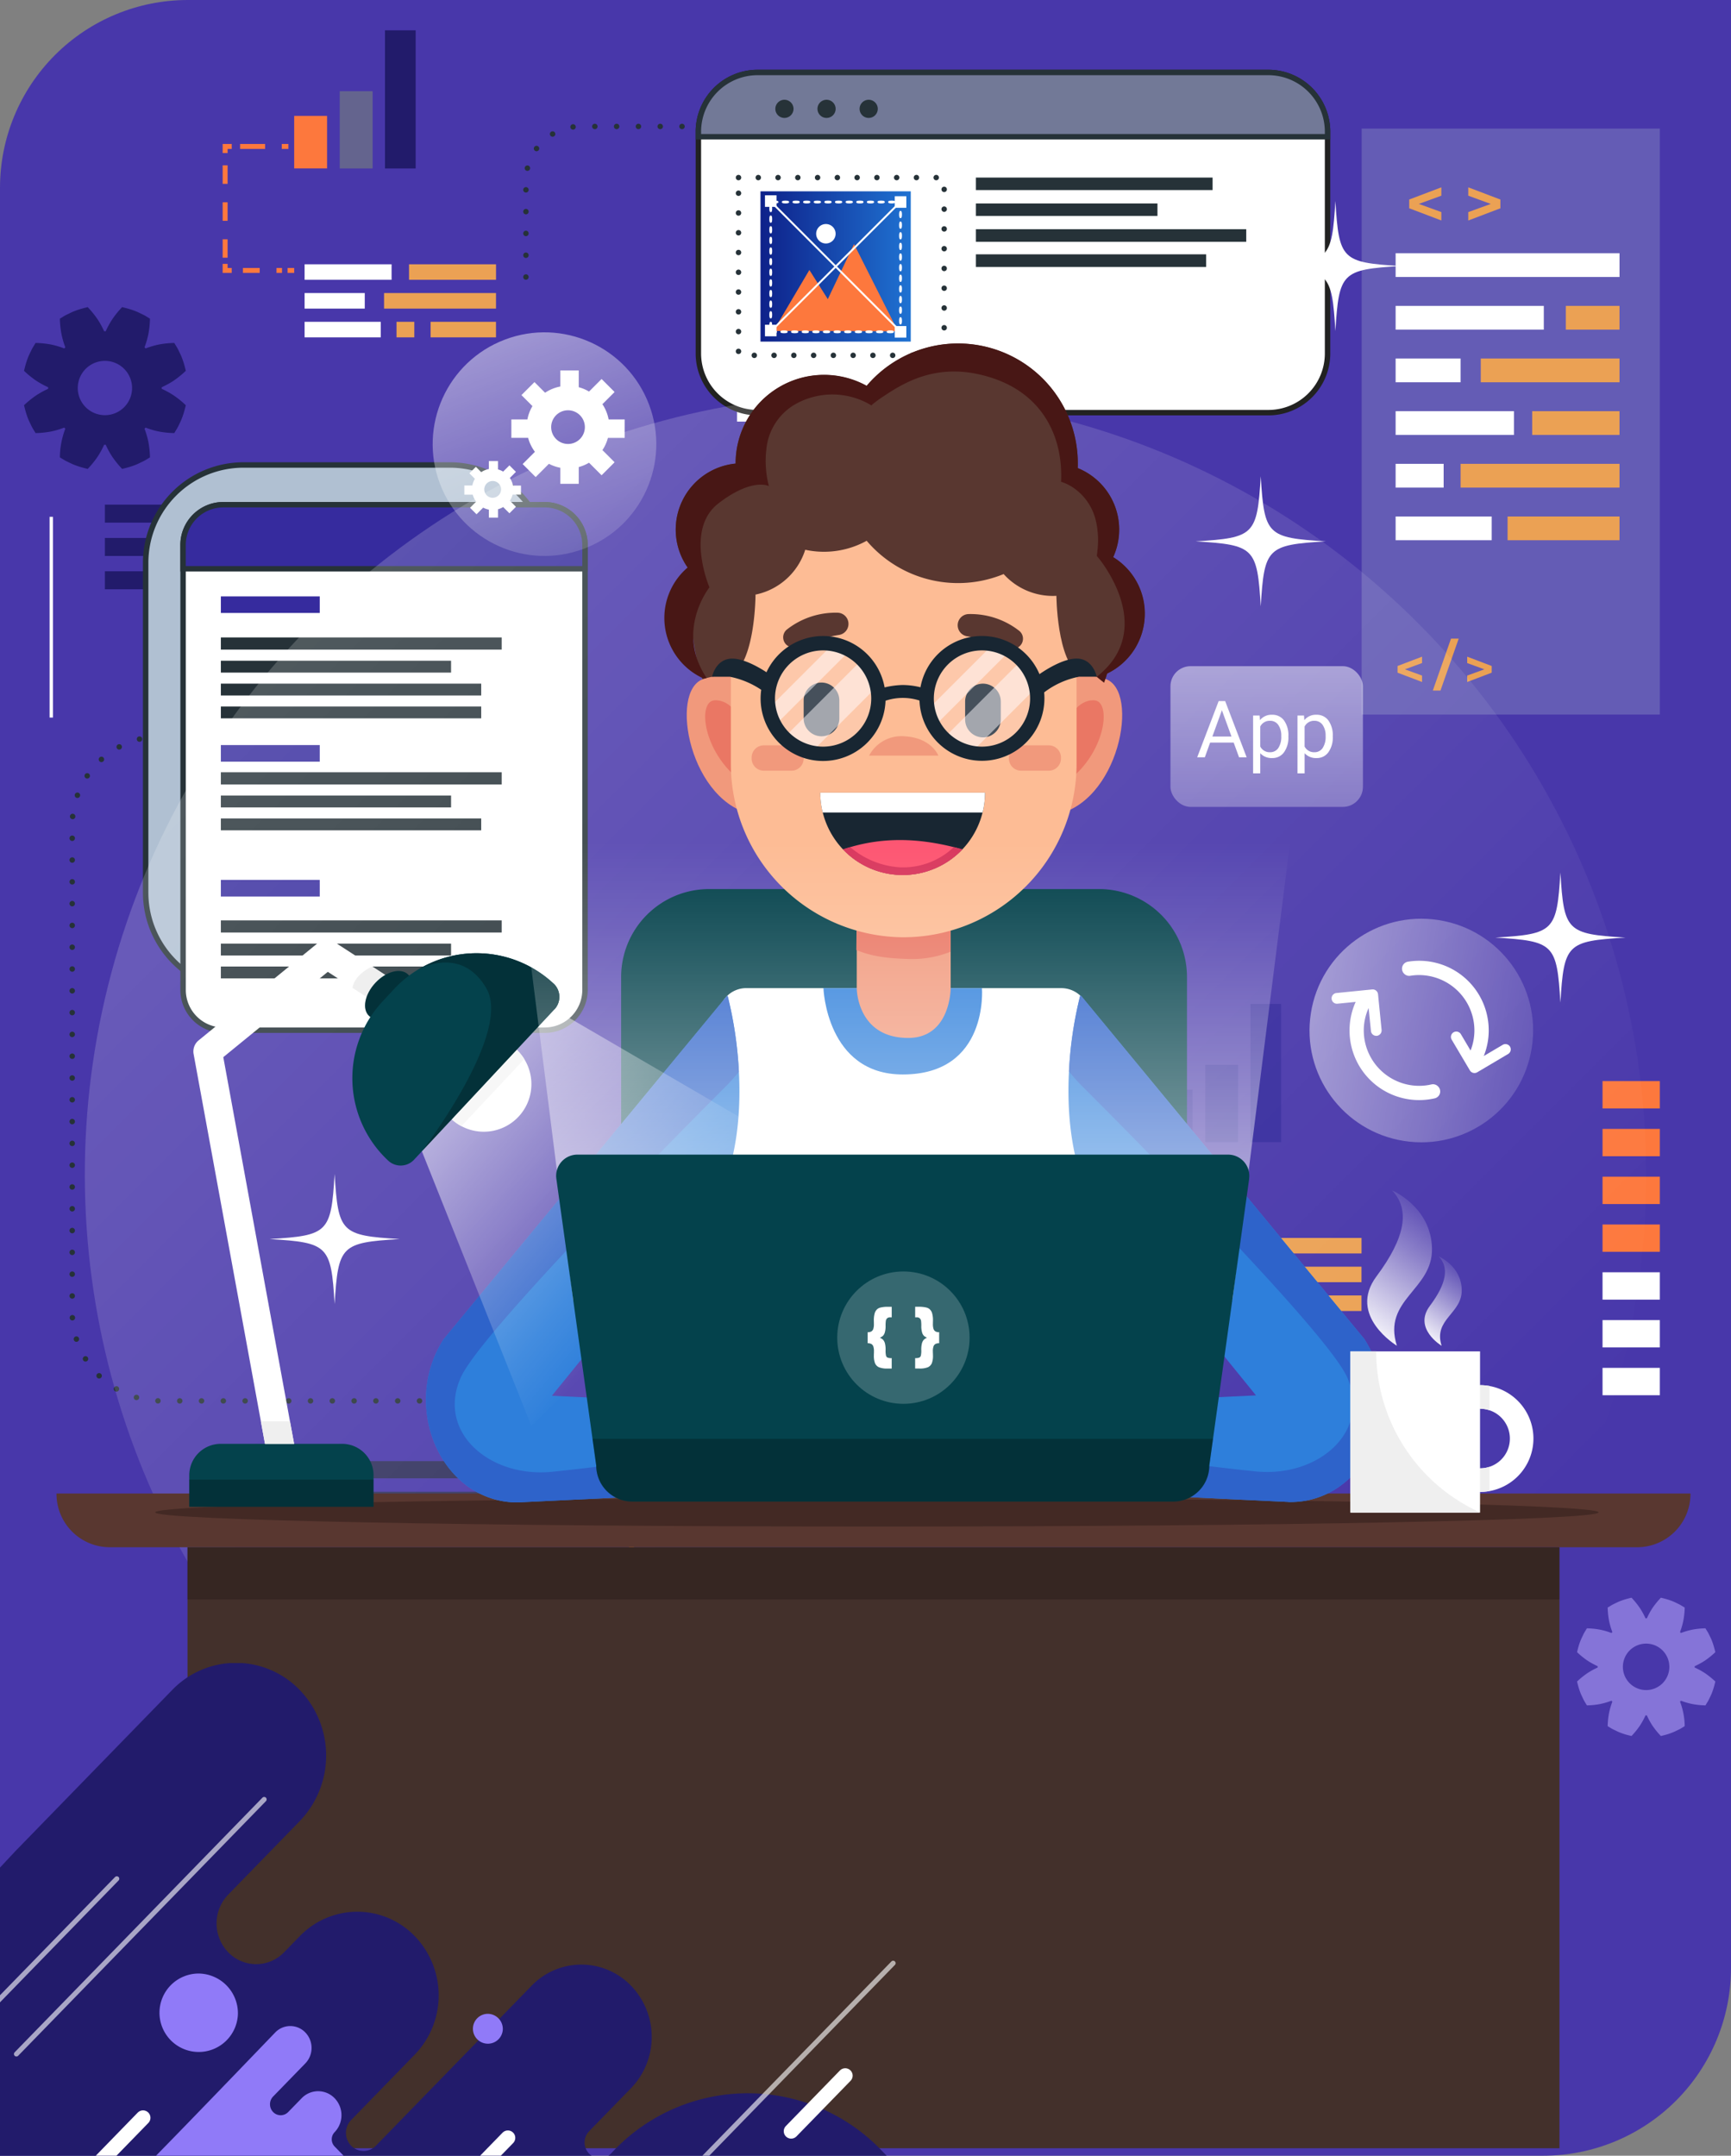 <svg xmlns="http://www.w3.org/2000/svg" xmlns:xlink="http://www.w3.org/1999/xlink" width="350.22" height="436.175" viewBox="0 0 350.22 436.175">
  <rect x="0" y="0" width="350.22" height="436.175" fill="#808080" stroke="none"/>
  <defs>
    <clipPath id="clip-path">
      <path id="AdobeStock_63496949" d="M38,0H350.22a0,0,0,0,1,0,0V398.175a38,38,0,0,1-38,38H0a0,0,0,0,1,0,0V38A38,38,0,0,1,38,0Z" transform="translate(264 1812.774)" fill="#4837aa"/>
    </clipPath>
    <linearGradient id="linear-gradient" y1="0.5" x2="1" y2="0.5" gradientUnits="objectBoundingBox">
      <stop offset="0" stop-color="#0e218a"/>
      <stop offset="1" stop-color="#1f72d2"/>
    </linearGradient>
    <linearGradient id="linear-gradient-2" x1="0.5" y1="-0.065" x2="0.5" y2="0.97" gradientUnits="objectBoundingBox">
      <stop offset="0" stop-color="#fff"/>
      <stop offset="0.22" stop-color="#fff" stop-opacity="0.761"/>
      <stop offset="0.6" stop-color="#fff" stop-opacity="0.361"/>
      <stop offset="0.87" stop-color="#fff" stop-opacity="0.102"/>
      <stop offset="1" stop-color="#fff" stop-opacity="0"/>
    </linearGradient>
    <linearGradient id="linear-gradient-3" x1="-0.261" y1="-0.131" x2="0.618" y2="0.655" xlink:href="#linear-gradient-2"/>
    <linearGradient id="linear-gradient-4" y1="1.323" y2="0.054" xlink:href="#linear-gradient-2"/>
    <linearGradient id="linear-gradient-5" x1="0.331" y1="0.994" x2="0.748" y2="-0.099" xlink:href="#linear-gradient-2"/>
    <linearGradient id="linear-gradient-6" x1="0.332" y1="0.994" x2="0.747" y2="-0.099" xlink:href="#linear-gradient-2"/>
    <linearGradient id="linear-gradient-7" y1="-0.081" y2="1.529" xlink:href="#linear-gradient-2"/>
    <linearGradient id="linear-gradient-8" y1="-0.081" y2="1.529" xlink:href="#linear-gradient-2"/>
    <linearGradient id="linear-gradient-9" y1="-0.032" y2="2.646" xlink:href="#linear-gradient-2"/>
    <clipPath id="clip-path-2">
      <path id="side-view-male-technician-using-digital-tablet" d="M13,0H179.632a13,13,0,0,1,13,13V99.673a0,0,0,0,1,0,0H0a0,0,0,0,1,0,0V13A13,13,0,0,1,13,0Z" fill="#636363" opacity="0.71"/>
    </clipPath>
  </defs>
  <g id="_3" data-name="3" transform="translate(-264 -1807.774)">
    <g id="Enmascarar_grupo_952224" data-name="Enmascarar grupo 952224" transform="translate(0 -5)" clip-path="url(#clip-path)">
      <path id="AdobeStock_63496949-2" data-name="AdobeStock_63496949" d="M38,0H350.22a0,0,0,0,1,0,0V398.175a38,38,0,0,1-38,38H0a0,0,0,0,1,0,0V38A38,38,0,0,1,38,0Z" transform="translate(264 1812.774)" fill="#4837aa"/>
      <g id="_4085216" data-name="4085216" transform="translate(198.41 1859.075)">
        <g id="OBJECTS" transform="translate(0 0)">
          <g id="Grupo_1023915" data-name="Grupo 1023915" transform="translate(70.442 15.839)">
            <path id="Trazado_743450" data-name="Trazado 743450" d="M664.625,127.44c0-.053-.007-.107-.007-.16s.007-.107.007-.153a18.765,18.765,0,0,1-2.391-1.305,19.273,19.273,0,0,1-2.5-2.025l.173-.679a17.727,17.727,0,0,1,.733-2.251c.153-.36.333-.713.506-1.066a7.469,7.469,0,0,1,.566-1.039l.36-.6a18.435,18.435,0,0,1,3.2.333,16.873,16.873,0,0,1,2.6.773l.22-.22a17.094,17.094,0,0,1-.759-2.6,17.753,17.753,0,0,1-.34-3.2l.593-.36a7.861,7.861,0,0,1,1.039-.566c.353-.173.706-.353,1.072-.506a16.983,16.983,0,0,1,2.245-.733l.679-.173a19.96,19.96,0,0,1,2.025,2.5,18.724,18.724,0,0,1,1.305,2.391c.047,0,.107-.013.153-.013s.107.013.16.013a17.2,17.2,0,0,1,1.305-2.391,18.777,18.777,0,0,1,2.018-2.5l.679.173a17.432,17.432,0,0,1,2.251.733c.359.153.713.333,1.072.506a8.275,8.275,0,0,1,1.039.566l.593.36a19.106,19.106,0,0,1-.339,3.2,17.891,17.891,0,0,1-.766,2.6c.073.073.153.146.22.22a17.9,17.9,0,0,1,2.6-.773,18.434,18.434,0,0,1,3.2-.333l.366.6a9.158,9.158,0,0,1,.566,1.039c.166.353.346.706.5,1.066a16.081,16.081,0,0,1,.733,2.251l.173.679a19.4,19.4,0,0,1-2.5,2.025,19.094,19.094,0,0,1-2.384,1.305v.313a17.511,17.511,0,0,1,2.384,1.305,18.792,18.792,0,0,1,2.5,2.018l-.173.679a16.7,16.7,0,0,1-.733,2.251c-.153.36-.333.713-.5,1.072a9.671,9.671,0,0,1-.566,1.032l-.366.6a18.5,18.5,0,0,1-3.2-.333,17.107,17.107,0,0,1-2.6-.773c-.067.073-.146.153-.22.22a17.111,17.111,0,0,1,.766,2.6,19.107,19.107,0,0,1,.339,3.2l-.593.366a9.177,9.177,0,0,1-1.039.559c-.359.173-.712.353-1.072.506a15.856,15.856,0,0,1-2.251.733l-.679.173a19.888,19.888,0,0,1-2.018-2.5,17.2,17.2,0,0,1-1.305-2.391,1.284,1.284,0,0,1-.16.013,1.187,1.187,0,0,1-.153-.013,17.925,17.925,0,0,1-1.305,2.391,18.832,18.832,0,0,1-2.025,2.5l-.679-.173a16.663,16.663,0,0,1-2.245-.733c-.366-.153-.719-.333-1.072-.506a8.677,8.677,0,0,1-1.039-.559l-.593-.366a16.679,16.679,0,0,1,1.1-5.8c-.073-.067-.147-.146-.22-.22a17.644,17.644,0,0,1-2.6.773,18.362,18.362,0,0,1-3.2.333l-.36-.6a7.793,7.793,0,0,1-.566-1.032c-.173-.36-.353-.713-.506-1.072a17.031,17.031,0,0,1-.733-2.251l-.173-.679a20.385,20.385,0,0,1,2.5-2.018A17.97,17.97,0,0,1,664.625,127.44Zm11.481,5.335a5.494,5.494,0,1,0-5.494-5.494A5.491,5.491,0,0,0,676.106,132.774Z" transform="translate(-659.73 -110.91)" fill="#221b6b"/>
            <path id="Trazado_743451" data-name="Trazado 743451" d="M604.95,148.23h37.088v36.522h-10.3" transform="translate(-569.627 -119.652)" fill="none" stroke="#fd783d" stroke-miterlimit="10" stroke-width="1" stroke-dasharray="0 2"/>
            <g id="Grupo_1023914" data-name="Grupo 1023914" transform="translate(16.369 39.966)">
              <rect id="Rectángulo_374040" data-name="Rectángulo 374040" width="20.385" height="3.643" transform="translate(24.474)" fill="#221b6b"/>
              <rect id="Rectángulo_374041" data-name="Rectángulo 374041" width="31.347" height="3.643" transform="translate(13.513 6.746)" fill="#221b6b"/>
              <rect id="Rectángulo_374042" data-name="Rectángulo 374042" width="10.675" height="3.643" transform="translate(34.184 13.486)" fill="#221b6b"/>
              <rect id="Rectángulo_374043" data-name="Rectángulo 374043" width="10.675" height="3.643" transform="translate(19.153 13.486)" fill="#221b6b"/>
              <rect id="Rectángulo_374044" data-name="Rectángulo 374044" width="15.331" height="3.643" transform="translate(0 13.486)" fill="#221b6b"/>
              <rect id="Rectángulo_374045" data-name="Rectángulo 374045" width="9.31" height="3.643" transform="translate(0 6.746)" fill="#221b6b"/>
              <rect id="Rectángulo_374046" data-name="Rectángulo 374046" width="20.385" height="3.643" transform="translate(0)" fill="#221b6b"/>
            </g>
            <rect id="Rectángulo_374047" data-name="Rectángulo 374047" width="0.679" height="40.611" transform="translate(5.181 42.434)" fill="#fff"/>
          </g>
          <g id="Grupo_1023919" data-name="Grupo 1023919" transform="translate(341.082 -20.278)">
            <g id="Grupo_1023918" data-name="Grupo 1023918">
              <path id="Trazado_743452" data-name="Trazado 743452" d="M0,0H60.331V118.557H0Z" fill="#645cb5"/>
              <rect id="Rectángulo_374048" data-name="Rectángulo 374048" width="45.3" height="4.808" transform="translate(6.873 25.214)" fill="#fff"/>
              <rect id="Rectángulo_374049" data-name="Rectángulo 374049" width="29.982" height="4.808" transform="translate(6.873 35.869)" fill="#fff"/>
              <rect id="Rectángulo_374050" data-name="Rectángulo 374050" width="10.862" height="4.808" transform="translate(41.31 35.869)" fill="#eba154"/>
              <rect id="Rectángulo_374051" data-name="Rectángulo 374051" width="28.071" height="4.808" transform="translate(24.102 46.518)" fill="#eba154"/>
              <rect id="Rectángulo_374052" data-name="Rectángulo 374052" width="13.146" height="4.808" transform="translate(6.873 46.518)" fill="#fff"/>
              <rect id="Rectángulo_374053" data-name="Rectángulo 374053" width="23.942" height="4.808" transform="translate(6.873 57.174)" fill="#fff"/>
              <rect id="Rectángulo_374054" data-name="Rectángulo 374054" width="17.668" height="4.808" transform="translate(34.504 57.174)" fill="#eba154"/>
              <rect id="Rectángulo_374055" data-name="Rectángulo 374055" width="32.153" height="4.808" transform="translate(20.019 67.829)" fill="#eba154"/>
              <rect id="Rectángulo_374056" data-name="Rectángulo 374056" width="9.717" height="4.808" transform="translate(6.873 67.829)" fill="#fff"/>
              <rect id="Rectángulo_374057" data-name="Rectángulo 374057" width="19.44" height="4.808" transform="translate(6.873 78.478)" fill="#fff"/>
              <rect id="Rectángulo_374058" data-name="Rectángulo 374058" width="22.65" height="4.808" transform="translate(29.523 78.478)" fill="#eba154"/>
              <g id="Grupo_1023916" data-name="Grupo 1023916" transform="translate(7.265 103.196)">
                <path id="Trazado_743453" data-name="Trazado 743453" d="M565.955,253.895v1.352L561,257.131v-1.3l3.47-1.259L561,253.3V252.01Z" transform="translate(-546.908 -248.36)" fill="#eba154"/>
                <path id="Trazado_743454" data-name="Trazado 743454" d="M544.795,252.01V253.3l-3.47,1.272,3.47,1.259v1.3l-4.955-1.885v-1.352Z" transform="translate(-539.84 -248.36)" fill="#eba154"/>
                <path id="Trazado_743455" data-name="Trazado 743455" d="M554.233,246.53h1.552L552.1,257.039H550.55Z" transform="translate(-543.417 -246.53)" fill="#eba154"/>
              </g>
              <g id="Grupo_1023917" data-name="Grupo 1023917" transform="translate(9.623 11.881)">
                <path id="Trazado_743456" data-name="Trazado 743456" d="M531,114.681v1.771l-6.5,2.471v-1.7l4.548-1.652L524.5,113.9V112.21Z" transform="translate(-512.552 -112.21)" fill="#eba154"/>
                <path id="Trazado_743457" data-name="Trazado 743457" d="M513.06,112.21V113.9l-4.549,1.665,4.549,1.652v1.7l-6.5-2.471v-1.771Z" transform="translate(-506.56 -112.21)" fill="#eba154"/>
              </g>
            </g>
          </g>
          <g id="Grupo_1023922" data-name="Grupo 1023922" transform="translate(125.569 241.063)">
            <rect id="Rectángulo_374059" data-name="Rectángulo 374059" width="12.44" height="3.483" transform="translate(0 14.474)" fill="#645cb5"/>
            <rect id="Rectángulo_374060" data-name="Rectángulo 374060" width="38.06" height="3.483" transform="translate(0 8.267)" fill="#30305c"/>
            <g id="Grupo_1023920" data-name="Grupo 1023920" transform="translate(21.99 18.623)">
              <line id="Línea_933" data-name="Línea 933" y2="1.332" fill="none" stroke="#fd783d" stroke-miterlimit="10" stroke-width="1"/>
              <line id="Línea_934" data-name="Línea 934" y2="7.872" transform="translate(0 3.583)" fill="none" stroke="#fd783d" stroke-miterlimit="10" stroke-width="1" stroke-dasharray="0 0 3.38 3.38"/>
              <path id="Trazado_743458" data-name="Trazado 743458" d="M352.06,135.44v1.332h1.332" transform="translate(-352.06 -122.866)" fill="none" stroke="#fd783d" stroke-miterlimit="10" stroke-width="1"/>
              <line id="Línea_935" data-name="Línea 935" x2="39.319" transform="translate(3.869 13.906)" fill="none" stroke="#fd783d" stroke-miterlimit="10" stroke-width="1" stroke-dasharray="0 0 3.81 3.81"/>
              <path id="Trazado_743459" data-name="Trazado 743459" d="M418.82,136.772h1.332V135.44" transform="translate(-374.36 -122.866)" fill="none" stroke="#fd783d" stroke-miterlimit="10" stroke-width="1"/>
              <line id="Línea_936" data-name="Línea 936" y1="4.056" transform="translate(45.792 5.821)" fill="none" stroke="#fd783d" stroke-miterlimit="10" stroke-width="1" stroke-dasharray="0 0 4.06 4.06"/>
              <line id="Línea_937" data-name="Línea 937" y1="1.332" transform="translate(45.792 3.137)" fill="none" stroke="#fd783d" stroke-miterlimit="10" stroke-width="1"/>
            </g>
            <g id="Grupo_1023921" data-name="Grupo 1023921" transform="translate(57.265 0)">
              <path id="Trazado_743460" data-name="Trazado 743460" d="M425.634,96.164a9.261,9.261,0,0,0-.493-1.339,10.433,10.433,0,0,0-5.195-5.255.24.24,0,0,0-.06-.027,10.462,10.462,0,0,0-8.418-.127c-.067.033-.14.06-.213.093a10.5,10.5,0,1,0,14.372,6.646Zm-7.119,9.6a7.3,7.3,0,0,1-9.63-3.69,7.946,7.946,0,0,1-.339-.912,7.312,7.312,0,0,1,.639-5.621.142.142,0,0,1,.02-.047,7.243,7.243,0,0,1,3.357-3.05,6.689,6.689,0,0,1,.839-.306.333.333,0,0,1,.087-.027,7.274,7.274,0,0,1,4.349.08h.013a7.308,7.308,0,0,1,3.1,2.038,7.153,7.153,0,0,1,1.232,1.9,7.513,7.513,0,0,1,.453,1.352,7.316,7.316,0,0,1-4.142,8.278Z" transform="translate(-405.027 -88.597)" fill="#30305c"/>
              <path id="Trazado_743461" data-name="Trazado 743461" d="M425.861,101.152h-3.31a7.275,7.275,0,0,0,.12-3.67,7.508,7.508,0,0,0-.453-1.352,7.15,7.15,0,0,0-1.232-1.9,7.349,7.349,0,0,0-3.1-2.038h-.013a7.223,7.223,0,0,0-4.349-.08.189.189,0,0,0-.087.027,6.329,6.329,0,0,0-.839.306,7.242,7.242,0,0,0-3.356,3.05.138.138,0,0,0-.02.047,7.252,7.252,0,0,0-.639,5.621h-3.31a10.509,10.509,0,0,1,1.312-7.479,10.377,10.377,0,0,1,4.715-4.169c.067-.033.14-.06.213-.093a10.679,10.679,0,0,1,3.483-.806,10.5,10.5,0,0,1,4.935.932.12.12,0,0,1,.06.027,10.431,10.431,0,0,1,5.195,5.255,11.177,11.177,0,0,1,.493,1.339,10.434,10.434,0,0,1,.213,4.995Z" transform="translate(-405.04 -88.597)" fill="#b83d5d"/>
            </g>
            <rect id="Rectángulo_374061" data-name="Rectángulo 374061" width="23.129" height="3.483" transform="translate(14.938 14.474)" fill="#30305c"/>
          </g>
          <g id="Grupo_1023928" data-name="Grupo 1023928" transform="translate(286.246 156.836)">
            <path id="Trazado_743462" data-name="Trazado 743462" d="M637.555,309.6v-.266a15.785,15.785,0,0,0,2.045-1.112,16.457,16.457,0,0,0,2.138-1.732l-.147-.579a15.112,15.112,0,0,0-.626-1.925c-.133-.306-.287-.613-.433-.912a5.824,5.824,0,0,0-.486-.892l-.306-.513a15.1,15.1,0,0,0-2.731.286,14.487,14.487,0,0,0-2.231.659l-.186-.186a14.666,14.666,0,0,0,.653-2.231,15.174,15.174,0,0,0,.293-2.73l-.513-.306a6.748,6.748,0,0,0-.886-.486c-.3-.147-.606-.3-.919-.433a14.357,14.357,0,0,0-1.918-.626l-.58-.147a16.463,16.463,0,0,0-1.732,2.138,15.373,15.373,0,0,0-1.112,2.045c-.04,0-.087-.013-.134-.013s-.086.013-.133.013a14.706,14.706,0,0,0-1.112-2.045,16.391,16.391,0,0,0-1.725-2.138l-.579.147a14.758,14.758,0,0,0-1.925.626c-.307.133-.613.286-.919.433a6.045,6.045,0,0,0-.886.486l-.513.306a16.406,16.406,0,0,0,.293,2.73,14.649,14.649,0,0,0,.659,2.231c-.067.067-.133.127-.187.186a14.712,14.712,0,0,0-2.231-.659,15.8,15.8,0,0,0-2.73-.286l-.313.513a6.762,6.762,0,0,0-.486.892c-.14.3-.293.606-.426.912a13.185,13.185,0,0,0-.626,1.925l-.147.579a16.49,16.49,0,0,0,2.138,1.732,15.717,15.717,0,0,0,2.038,1.112v.266a14.582,14.582,0,0,0-2.038,1.112,16.416,16.416,0,0,0-2.138,1.725l.147.579a14.058,14.058,0,0,0,.626,1.925c.133.306.286.613.426.919a7.627,7.627,0,0,0,.486.886l.313.513a15.184,15.184,0,0,0,2.73-.286,14.7,14.7,0,0,0,2.231-.659,2.422,2.422,0,0,0,.187.187,14.644,14.644,0,0,0-.659,2.231,16.483,16.483,0,0,0-.293,2.73l.513.313a7.118,7.118,0,0,0,.886.48c.306.147.612.3.919.433a13.234,13.234,0,0,0,1.925.626l.579.147a16.394,16.394,0,0,0,1.725-2.138,14.694,14.694,0,0,0,1.112-2.045c.047,0,.087.013.133.013a.474.474,0,0,0,.134-.013,15.374,15.374,0,0,0,1.112,2.045,16.467,16.467,0,0,0,1.732,2.138l.58-.147a14.043,14.043,0,0,0,1.918-.626c.313-.133.619-.286.919-.433a6.3,6.3,0,0,0,.886-.48l.513-.313a14.287,14.287,0,0,0-.946-4.961c.067-.06.126-.127.186-.187a14.474,14.474,0,0,0,2.231.659,15.808,15.808,0,0,0,2.731.286l.306-.513a6.371,6.371,0,0,0,.486-.886c.146-.306.3-.613.433-.919a14.089,14.089,0,0,0,.626-1.925l.147-.579a16.843,16.843,0,0,0-2.138-1.725A15.034,15.034,0,0,0,637.555,309.6Zm-9.823,4.562a4.7,4.7,0,1,1,4.7-4.7A4.7,4.7,0,0,1,627.732,314.164Z" transform="translate(-515.342 -175.339)" fill="#8574d8"/>
            <g id="Grupo_1023926" data-name="Grupo 1023926" transform="translate(0 0)">
              <g id="Grupo_1023923" data-name="Grupo 1023923" transform="translate(13.972)">
                <rect id="Rectángulo_374062" data-name="Rectángulo 374062" width="6.207" height="27.951" transform="translate(18.368)" fill="#362b9e"/>
                <rect id="Rectángulo_374063" data-name="Rectángulo 374063" width="6.653" height="15.637" transform="translate(9.217 12.314)" fill="#362b9e"/>
                <rect id="Rectángulo_374064" data-name="Rectángulo 374064" width="6.653" height="10.629" transform="translate(0 17.315)" fill="#362b9e"/>
              </g>
              <g id="Grupo_1023924" data-name="Grupo 1023924" transform="translate(0 23.496)">
                <line id="Línea_938" data-name="Línea 938" x1="1.332" transform="translate(11.461)" fill="none" stroke="#fd783d" stroke-miterlimit="10" stroke-width="1"/>
                <line id="Línea_939" data-name="Línea 939" x1="5.061" transform="translate(3.024)" fill="none" stroke="#fd783d" stroke-miterlimit="10" stroke-width="1" stroke-dasharray="0 0 5.07 5.07"/>
                <path id="Trazado_743463" data-name="Trazado 743463" d="M528.092,325.76H526.76v1.332" transform="translate(-526.76 -325.76)" fill="none" stroke="#fd783d" stroke-miterlimit="10" stroke-width="1"/>
                <line id="Línea_940" data-name="Línea 940" y2="18.687" transform="translate(0 3.823)" fill="none" stroke="#fd783d" stroke-miterlimit="10" stroke-width="1" stroke-dasharray="0 0 3.74 3.74"/>
                <path id="Trazado_743464" data-name="Trazado 743464" d="M526.76,361.43v1.332h1.332" transform="translate(-526.76 -337.675)" fill="none" stroke="#fd783d" stroke-miterlimit="10" stroke-width="1"/>
                <line id="Línea_941" data-name="Línea 941" x2="7.912" transform="translate(3.596 25.087)" fill="none" stroke="#fd783d" stroke-miterlimit="10" stroke-width="1" stroke-dasharray="0 0 3.4 3.4"/>
                <line id="Línea_942" data-name="Línea 942" x2="1.332" transform="translate(12.64 25.087)" fill="none" stroke="#fd783d" stroke-miterlimit="10" stroke-width="1"/>
              </g>
              <g id="Grupo_1023925" data-name="Grupo 1023925" transform="translate(16.077 47.337)">
                <rect id="Rectángulo_374065" data-name="Rectángulo 374065" width="17.602" height="3.143" fill="#fff"/>
                <rect id="Rectángulo_374066" data-name="Rectángulo 374066" width="12.174" height="3.143" transform="translate(0 5.821)" fill="#fff"/>
                <rect id="Rectángulo_374067" data-name="Rectángulo 374067" width="15.411" height="3.143" transform="translate(0 11.641)" fill="#fff"/>
                <rect id="Rectángulo_374068" data-name="Rectángulo 374068" width="3.596" height="3.143" transform="translate(18.601 11.641)" fill="#eba154"/>
                <rect id="Rectángulo_374069" data-name="Rectángulo 374069" width="13.233" height="3.143" transform="translate(25.493 11.641)" fill="#eba154"/>
                <rect id="Rectángulo_374070" data-name="Rectángulo 374070" width="22.65" height="3.143" transform="translate(16.077 5.821)" fill="#eba154"/>
                <rect id="Rectángulo_374071" data-name="Rectángulo 374071" width="17.602" height="3.143" transform="translate(21.131)" fill="#eba154"/>
              </g>
            </g>
            <g id="Grupo_1023927" data-name="Grupo 1023927" transform="translate(103.572 15.61)">
              <rect id="Rectángulo_374072" data-name="Rectángulo 374072" width="11.595" height="5.534" fill="#fd783d"/>
              <rect id="Rectángulo_374073" data-name="Rectángulo 374073" width="11.595" height="5.534" transform="translate(0 9.67)" fill="#fd783d"/>
              <rect id="Rectángulo_374074" data-name="Rectángulo 374074" width="11.595" height="5.534" transform="translate(0 19.34)" fill="#fd783d"/>
              <rect id="Rectángulo_374075" data-name="Rectángulo 374075" width="11.595" height="5.534" transform="translate(0 29.01)" fill="#fd783d"/>
              <rect id="Rectángulo_374076" data-name="Rectángulo 374076" width="11.595" height="5.534" transform="translate(0 38.68)" fill="#fff"/>
              <rect id="Rectángulo_374077" data-name="Rectángulo 374077" width="11.595" height="5.534" transform="translate(0 48.35)" fill="#fff"/>
              <rect id="Rectángulo_374078" data-name="Rectángulo 374078" width="11.595" height="5.534" transform="translate(0 58.02)" fill="#fff"/>
            </g>
          </g>
          <g id="Grupo_1023970" data-name="Grupo 1023970" transform="translate(111.138 -40.164)">
            <path id="Trazado_743462-2" data-name="Trazado 743462" d="M637.555,309.6v-.266a15.785,15.785,0,0,0,2.045-1.112,16.457,16.457,0,0,0,2.138-1.732l-.147-.579a15.112,15.112,0,0,0-.626-1.925c-.133-.306-.287-.613-.433-.912a5.824,5.824,0,0,0-.486-.892l-.306-.513a15.1,15.1,0,0,0-2.731.286,14.487,14.487,0,0,0-2.231.659l-.186-.186a14.666,14.666,0,0,0,.653-2.231,15.174,15.174,0,0,0,.293-2.73l-.513-.306a6.748,6.748,0,0,0-.886-.486c-.3-.147-.606-.3-.919-.433a14.357,14.357,0,0,0-1.918-.626l-.58-.147a16.463,16.463,0,0,0-1.732,2.138,15.373,15.373,0,0,0-1.112,2.045c-.04,0-.087-.013-.134-.013s-.086.013-.133.013a14.706,14.706,0,0,0-1.112-2.045,16.391,16.391,0,0,0-1.725-2.138l-.579.147a14.758,14.758,0,0,0-1.925.626c-.307.133-.613.286-.919.433a6.045,6.045,0,0,0-.886.486l-.513.306a16.406,16.406,0,0,0,.293,2.73,14.649,14.649,0,0,0,.659,2.231c-.067.067-.133.127-.187.186a14.712,14.712,0,0,0-2.231-.659,15.8,15.8,0,0,0-2.73-.286l-.313.513a6.762,6.762,0,0,0-.486.892c-.14.3-.293.606-.426.912a13.185,13.185,0,0,0-.626,1.925l-.147.579a16.49,16.49,0,0,0,2.138,1.732,15.717,15.717,0,0,0,2.038,1.112v.266a14.582,14.582,0,0,0-2.038,1.112,16.416,16.416,0,0,0-2.138,1.725l.147.579a14.058,14.058,0,0,0,.626,1.925c.133.306.286.613.426.919a7.627,7.627,0,0,0,.486.886l.313.513a15.184,15.184,0,0,0,2.73-.286,14.7,14.7,0,0,0,2.231-.659,2.422,2.422,0,0,0,.187.187,14.644,14.644,0,0,0-.659,2.231,16.483,16.483,0,0,0-.293,2.73l.513.313a7.118,7.118,0,0,0,.886.48c.306.147.612.3.919.433a13.234,13.234,0,0,0,1.925.626l.579.147a16.394,16.394,0,0,0,1.725-2.138,14.694,14.694,0,0,0,1.112-2.045c.047,0,.087.013.133.013a.474.474,0,0,0,.134-.013,15.374,15.374,0,0,0,1.112,2.045,16.467,16.467,0,0,0,1.732,2.138l.58-.147a14.043,14.043,0,0,0,1.918-.626c.313-.133.619-.286.919-.433a6.3,6.3,0,0,0,.886-.48l.513-.313a14.287,14.287,0,0,0-.946-4.961c.067-.06.126-.127.186-.187a14.474,14.474,0,0,0,2.231.659,15.808,15.808,0,0,0,2.731.286l.306-.513a6.371,6.371,0,0,0,.486-.886c.146-.306.3-.613.433-.919a14.089,14.089,0,0,0,.626-1.925l.147-.579a16.843,16.843,0,0,0-2.138-1.725A15.034,15.034,0,0,0,637.555,309.6Zm-9.823,4.562a4.7,4.7,0,1,1,4.7-4.7A4.7,4.7,0,0,1,627.732,314.164Z" transform="translate(-418.342 -283.339)" fill="#b0c0d2"/>
            <g id="Grupo_1023926-2" data-name="Grupo 1023926" transform="translate(0 0)">
              <g id="Grupo_1023923-2" data-name="Grupo 1023923" transform="translate(13.972)">
                <rect id="Rectángulo_374062-2" data-name="Rectángulo 374062" width="6.207" height="27.951" transform="translate(18.368)" fill="#221b6b"/>
                <rect id="Rectángulo_374063-2" data-name="Rectángulo 374063" width="6.653" height="15.637" transform="translate(9.217 12.314)" fill="#64648e"/>
                <rect id="Rectángulo_374064-2" data-name="Rectángulo 374064" width="6.653" height="10.629" transform="translate(0 17.315)" fill="#fd783d"/>
              </g>
              <g id="Grupo_1023924-2" data-name="Grupo 1023924" transform="translate(0 23.496)">
                <line id="Línea_938-2" data-name="Línea 938" x1="1.332" transform="translate(11.461)" fill="none" stroke="#fd783d" stroke-miterlimit="10" stroke-width="1"/>
                <line id="Línea_939-2" data-name="Línea 939" x1="5.061" transform="translate(3.024)" fill="none" stroke="#fd783d" stroke-miterlimit="10" stroke-width="1" stroke-dasharray="0 0 5.07 5.07"/>
                <path id="Trazado_743463-2" data-name="Trazado 743463" d="M528.092,325.76H526.76v1.332" transform="translate(-526.76 -325.76)" fill="none" stroke="#fd783d" stroke-miterlimit="10" stroke-width="1"/>
                <line id="Línea_940-2" data-name="Línea 940" y2="18.687" transform="translate(0 3.823)" fill="none" stroke="#fd783d" stroke-miterlimit="10" stroke-width="1" stroke-dasharray="0 0 3.74 3.74"/>
                <path id="Trazado_743464-2" data-name="Trazado 743464" d="M526.76,361.43v1.332h1.332" transform="translate(-526.76 -337.675)" fill="none" stroke="#fd783d" stroke-miterlimit="10" stroke-width="1"/>
                <line id="Línea_941-2" data-name="Línea 941" x2="7.912" transform="translate(3.596 25.087)" fill="none" stroke="#fd783d" stroke-miterlimit="10" stroke-width="1" stroke-dasharray="0 0 3.4 3.4"/>
                <line id="Línea_942-2" data-name="Línea 942" x2="1.332" transform="translate(12.64 25.087)" fill="none" stroke="#fd783d" stroke-miterlimit="10" stroke-width="1"/>
              </g>
              <g id="Grupo_1023925-2" data-name="Grupo 1023925" transform="translate(16.077 47.337)">
                <rect id="Rectángulo_374065-2" data-name="Rectángulo 374065" width="17.602" height="3.143" fill="#fff"/>
                <rect id="Rectángulo_374066-2" data-name="Rectángulo 374066" width="12.174" height="3.143" transform="translate(0 5.821)" fill="#fff"/>
                <rect id="Rectángulo_374067-2" data-name="Rectángulo 374067" width="15.411" height="3.143" transform="translate(0 11.641)" fill="#fff"/>
                <rect id="Rectángulo_374068-2" data-name="Rectángulo 374068" width="3.596" height="3.143" transform="translate(18.601 11.641)" fill="#eba154"/>
                <rect id="Rectángulo_374069-2" data-name="Rectángulo 374069" width="13.233" height="3.143" transform="translate(25.493 11.641)" fill="#eba154"/>
                <rect id="Rectángulo_374070-2" data-name="Rectángulo 374070" width="22.65" height="3.143" transform="translate(16.077 5.821)" fill="#eba154"/>
                <rect id="Rectángulo_374071-2" data-name="Rectángulo 374071" width="17.602" height="3.143" transform="translate(21.131)" fill="#eba154"/>
              </g>
            </g>
            <g id="Grupo_1023927-2" data-name="Grupo 1023927" transform="translate(103.572 15.61)">
              <rect id="Rectángulo_374072-2" data-name="Rectángulo 374072" width="11.595" height="5.534" fill="#dc831e"/>
              <rect id="Rectángulo_374073-2" data-name="Rectángulo 374073" width="11.595" height="5.534" transform="translate(0 9.67)" fill="#dc831e"/>
              <rect id="Rectángulo_374074-2" data-name="Rectángulo 374074" width="11.595" height="5.534" transform="translate(0 19.34)" fill="#dc831e"/>
              <rect id="Rectángulo_374075-2" data-name="Rectángulo 374075" width="11.595" height="5.534" transform="translate(0 29.01)" fill="#dc831e"/>
              <rect id="Rectángulo_374076-2" data-name="Rectángulo 374076" width="11.595" height="5.534" transform="translate(0 38.68)" fill="#fff"/>
              <rect id="Rectángulo_374077-2" data-name="Rectángulo 374077" width="11.595" height="5.534" transform="translate(0 48.35)" fill="#fff"/>
              <rect id="Rectángulo_374078-2" data-name="Rectángulo 374078" width="11.595" height="5.534" transform="translate(0 58.02)" fill="#fff"/>
            </g>
          </g>
        </g>
      </g>
      <g id="_4085216-2" data-name="4085216" transform="translate(278.611 1838.365)">
        <g id="Lines" transform="translate(0 0)">
          <g id="Grupo_1023929" data-name="Grupo 1023929">
            <path id="Trazado_743465" data-name="Trazado 743465" d="M42.772,172.79H38.335A17.956,17.956,0,0,0,20.38,190.745V289.27a17.956,17.956,0,0,0,17.955,17.955H99.215A17.956,17.956,0,0,0,117.17,289.27h0" transform="translate(-20.38 -49.367)" fill="none" stroke="#263238" stroke-linecap="round" stroke-linejoin="round" stroke-width="1.1" stroke-dasharray="0 4.41"/>
            <path id="Trazado_743466" data-name="Trazado 743466" d="M132.5,52.5V33.036a10.993,10.993,0,0,1,11-11h79.171a10.993,10.993,0,0,1,11,11h0" transform="translate(-40.704 -22.04)" fill="none" stroke="#263238" stroke-linecap="round" stroke-linejoin="round" stroke-width="1.1" stroke-dasharray="0 4.41"/>
          </g>
        </g>
        <g id="Graphics" transform="translate(14.858 34.073)">
          <g id="Grupo_1023937" data-name="Grupo 1023937" transform="translate(0 0)">
            <g id="Grupo_1023936" data-name="Grupo 1023936" transform="translate(111.829 -45)">
              <path id="Trazado_743470" data-name="Trazado 743470" d="M306.546,54.25V99.112a11.974,11.974,0,0,1-11.982,11.982H191.232A11.979,11.979,0,0,1,179.25,99.112V54.25a11.986,11.986,0,0,1,11.982-11.99H294.564A11.981,11.981,0,0,1,306.546,54.25Z" transform="translate(-179.25 -42.26)" fill="#fff" stroke="#222221" stroke-miterlimit="10" stroke-width="1.1"/>
              <path id="Trazado_743471" data-name="Trazado 743471" d="M306.546,54.25v1.02H179.25V54.25a11.986,11.986,0,0,1,11.982-11.99H294.564A11.981,11.981,0,0,1,306.546,54.25Z" transform="translate(-179.25 -42.26)" fill="#727997" stroke="#263238" stroke-miterlimit="10" stroke-width="1.1"/>
              <path id="Trazado_743472" data-name="Trazado 743472" d="M202.7,52.6a1.838,1.838,0,1,1,0-2.6A1.832,1.832,0,0,1,202.7,52.6Z" transform="translate(-183.991 -43.94)" fill="#263238"/>
              <path id="Trazado_743473" data-name="Trazado 743473" d="M213.816,52.6a1.838,1.838,0,1,1,0-2.6A1.832,1.832,0,0,1,213.816,52.6Z" transform="translate(-186.586 -43.941)" fill="#263238"/>
              <path id="Trazado_743474" data-name="Trazado 743474" d="M224.936,52.6a1.838,1.838,0,1,1,0-2.6A1.832,1.832,0,0,1,224.936,52.6Z" transform="translate(-189.181 -43.94)" fill="#263238"/>
              <rect id="Rectángulo_374092" data-name="Rectángulo 374092" width="41.612" height="35.969" transform="translate(8.118 21.266)" fill="none" stroke="#263238" stroke-linecap="round" stroke-linejoin="round" stroke-width="1.1" stroke-dasharray="0 4"/>
              <g id="Grupo_1023935" data-name="Grupo 1023935" transform="translate(56.147 21.266)">
                <rect id="Rectángulo_374093" data-name="Rectángulo 374093" width="47.89" height="2.53" fill="#263238"/>
                <rect id="Rectángulo_374094" data-name="Rectángulo 374094" width="36.736" height="2.522" transform="translate(0 5.236)" fill="#263238"/>
                <rect id="Rectángulo_374095" data-name="Rectángulo 374095" width="54.698" height="2.553" transform="translate(0 10.449)" fill="#263238"/>
                <rect id="Rectángulo_374096" data-name="Rectángulo 374096" width="46.579" height="2.553" transform="translate(0 15.531)" fill="#263238"/>
              </g>
              <g id="Grupo_1021654" data-name="Grupo 1021654" transform="translate(12.565 24.048)">
                <rect id="Rectángulo_370196" data-name="Rectángulo 370196" width="30.404" height="30.404" fill="url(#linear-gradient)"/>
                <path id="Trazado_739135" data-name="Trazado 739135" d="M2168,504.25l-8.9-17.65-5.3,11.146-3.727-5.9-7.277,12.33Z" transform="translate(-2140.18 -475.931)" fill="#fd783d"/>
                <path id="Trazado_739136" data-name="Trazado 739136" d="M2160.92,480.1a1.968,1.968,0,1,0,1.952-1.985A1.971,1.971,0,0,0,2160.92,480.1Z" transform="translate(-2149.654 -471.497)" fill="#fff"/>
                <rect id="Rectángulo_370197" data-name="Rectángulo 370197" width="0.391" height="37.137" transform="translate(1.951 2.208) rotate(-44.95)" fill="#fff"/>
                <rect id="Rectángulo_370198" data-name="Rectángulo 370198" width="37.137" height="0.391" transform="translate(1.949 28.209) rotate(-45)" fill="#fff"/>
                <g id="Grupo_1021653" data-name="Grupo 1021653" transform="translate(0.907 0.806)">
                  <g id="Grupo_1021648" data-name="Grupo 1021648" transform="translate(0.878 1.069)">
                    <path id="Trazado_739137" data-name="Trazado 739137" d="M2141.975,523.782c.644,0,.735-.138.735-.291s-.086-.291-.735-.291-.735.148-.735.291S2141.33,523.782,2141.975,523.782Z" transform="translate(-2141.149 -496.942)" fill="#fff"/>
                    <path id="Trazado_739138" data-name="Trazado 739138" d="M2146.485,523.782c.644,0,.734-.138.734-.291s-.086-.291-.734-.291-.735.148-.735.291S2145.841,523.782,2146.485,523.782Z" transform="translate(-2143.507 -496.942)" fill="#fff"/>
                    <path id="Trazado_739139" data-name="Trazado 739139" d="M2150.995,523.782c.644,0,.735-.138.735-.291s-.086-.291-.735-.291-.735.148-.735.291S2150.351,523.782,2150.995,523.782Z" transform="translate(-2145.865 -496.942)" fill="#fff"/>
                    <path id="Trazado_739140" data-name="Trazado 739140" d="M2155.495,523.782c.644,0,.735-.138.735-.291s-.086-.291-.735-.291-.735.148-.735.291S2154.851,523.782,2155.495,523.782Z" transform="translate(-2148.218 -496.942)" fill="#fff"/>
                    <path id="Trazado_739141" data-name="Trazado 739141" d="M2160.005,523.782c.644,0,.734-.138.734-.291s-.086-.291-.734-.291-.735.148-.735.291S2159.361,523.782,2160.005,523.782Z" transform="translate(-2150.576 -496.942)" fill="#fff"/>
                    <path id="Trazado_739142" data-name="Trazado 739142" d="M2164.5,523.782c.644,0,.735-.138.735-.291s-.086-.291-.735-.291-.735.148-.735.291S2163.861,523.782,2164.5,523.782Z" transform="translate(-2152.929 -496.942)" fill="#fff"/>
                    <path id="Trazado_739143" data-name="Trazado 739143" d="M2169.015,523.782c.644,0,.735-.138.735-.291s-.086-.291-.735-.291-.735.148-.735.291S2168.371,523.782,2169.015,523.782Z" transform="translate(-2155.287 -496.942)" fill="#fff"/>
                    <path id="Trazado_739144" data-name="Trazado 739144" d="M2173.525,523.782c.644,0,.734-.138.734-.291s-.086-.291-.734-.291-.735.148-.735.291S2172.881,523.782,2173.525,523.782Z" transform="translate(-2157.645 -496.942)" fill="#fff"/>
                    <path id="Trazado_739145" data-name="Trazado 739145" d="M2178.024,523.782c.645,0,.735-.138.735-.291s-.086-.291-.735-.291-.734.148-.734.291S2177.38,523.782,2178.024,523.782Z" transform="translate(-2159.998 -496.942)" fill="#fff"/>
                    <path id="Trazado_739146" data-name="Trazado 739146" d="M2182.535,523.782c.644,0,.735-.138.735-.291s-.086-.291-.735-.291-.735.148-.735.291S2181.891,523.782,2182.535,523.782Z" transform="translate(-2162.355 -496.942)" fill="#fff"/>
                    <path id="Trazado_739147" data-name="Trazado 739147" d="M2187.045,523.782c.644,0,.734-.138.734-.291s-.086-.291-.734-.291-.735.148-.735.291S2186.4,523.782,2187.045,523.782Z" transform="translate(-2164.714 -496.942)" fill="#fff"/>
                    <path id="Trazado_739148" data-name="Trazado 739148" d="M2191.545,523.782c.644,0,.735-.138.735-.291s-.086-.291-.735-.291-.735.148-.735.291S2190.9,523.782,2191.545,523.782Z" transform="translate(-2167.067 -496.942)" fill="#fff"/>
                    <path id="Trazado_739149" data-name="Trazado 739149" d="M2195.672,523.317l.148-.11a1.331,1.331,0,0,1,.138,0h.292v-.391l.2-.2h-.205c-.028-.449-.158-.515-.286-.515s-.258.072-.287.549c-.209.029-.368.1-.368.267s.158.239.363.267v.124Z" transform="translate(-2169.414 -496.372)" fill="#fff"/>
                    <path id="Trazado_739150" data-name="Trazado 739150" d="M2196.371,519.07c.143,0,.291-.086.291-.735s-.148-.735-.291-.735-.291.091-.291.735S2196.218,519.07,2196.371,519.07Z" transform="translate(-2169.822 -494.014)" fill="#fff"/>
                    <path id="Trazado_739151" data-name="Trazado 739151" d="M2196.371,514.56c.143,0,.291-.086.291-.735s-.148-.735-.291-.735-.291.091-.291.735S2196.218,514.56,2196.371,514.56Z" transform="translate(-2169.822 -491.656)" fill="#fff"/>
                    <path id="Trazado_739152" data-name="Trazado 739152" d="M2196.371,510.06c.143,0,.291-.086.291-.735s-.148-.735-.291-.735-.291.091-.291.735S2196.218,510.06,2196.371,510.06Z" transform="translate(-2169.822 -489.303)" fill="#fff"/>
                    <path id="Trazado_739153" data-name="Trazado 739153" d="M2196.371,505.549c.143,0,.291-.086.291-.735s-.148-.735-.291-.735-.291.091-.291.735S2196.218,505.549,2196.371,505.549Z" transform="translate(-2169.822 -486.945)" fill="#fff"/>
                    <path id="Trazado_739154" data-name="Trazado 739154" d="M2196.371,501.04c.143,0,.291-.086.291-.735s-.148-.735-.291-.735-.291.091-.291.735S2196.218,501.04,2196.371,501.04Z" transform="translate(-2169.822 -484.587)" fill="#fff"/>
                    <path id="Trazado_739155" data-name="Trazado 739155" d="M2196.371,496.54c.143,0,.291-.086.291-.735s-.148-.735-.291-.735-.291.091-.291.735S2196.218,496.54,2196.371,496.54Z" transform="translate(-2169.822 -482.235)" fill="#fff"/>
                    <path id="Trazado_739156" data-name="Trazado 739156" d="M2196.371,492.03c.143,0,.291-.086.291-.735s-.148-.735-.291-.735-.291.091-.291.735S2196.218,492.03,2196.371,492.03Z" transform="translate(-2169.822 -479.876)" fill="#fff"/>
                    <path id="Trazado_739157" data-name="Trazado 739157" d="M2196.371,487.52c.143,0,.291-.086.291-.735s-.148-.735-.291-.735-.291.091-.291.735S2196.218,487.52,2196.371,487.52Z" transform="translate(-2169.822 -477.519)" fill="#fff"/>
                    <path id="Trazado_739158" data-name="Trazado 739158" d="M2196.371,483.02c.143,0,.291-.086.291-.735s-.148-.735-.291-.735-.291.091-.291.735S2196.218,483.02,2196.371,483.02Z" transform="translate(-2169.822 -475.166)" fill="#fff"/>
                    <path id="Trazado_739159" data-name="Trazado 739159" d="M2196.371,478.51c.143,0,.291-.086.291-.735s-.148-.735-.291-.735-.291.091-.291.735S2196.218,478.51,2196.371,478.51Z" transform="translate(-2169.822 -472.808)" fill="#fff"/>
                    <path id="Trazado_739160" data-name="Trazado 739160" d="M2196.371,474c.143,0,.291-.086.291-.735s-.148-.735-.291-.735-.291.091-.291.735S2196.218,474,2196.371,474Z" transform="translate(-2169.822 -470.45)" fill="#fff"/>
                    <path id="Trazado_739161" data-name="Trazado 739161" d="M2192.165,468.752c.648,0,.734-.148.734-.291s-.091-.291-.734-.291-.735.138-.735.291S2191.516,468.752,2192.165,468.752Z" transform="translate(-2167.391 -468.17)" fill="#fff"/>
                    <path id="Trazado_739162" data-name="Trazado 739162" d="M2187.665,468.752c.648,0,.735-.148.735-.291s-.091-.291-.735-.291-.735.138-.735.291S2187.016,468.752,2187.665,468.752Z" transform="translate(-2165.038 -468.17)" fill="#fff"/>
                    <path id="Trazado_739163" data-name="Trazado 739163" d="M2183.155,468.752c.649,0,.735-.148.735-.291s-.091-.291-.735-.291-.735.138-.735.291S2182.506,468.752,2183.155,468.752Z" transform="translate(-2162.68 -468.17)" fill="#fff"/>
                    <path id="Trazado_739164" data-name="Trazado 739164" d="M2178.655,468.752c.648,0,.735-.148.735-.291s-.091-.291-.735-.291-.735.138-.735.291S2178.005,468.752,2178.655,468.752Z" transform="translate(-2160.327 -468.17)" fill="#fff"/>
                    <path id="Trazado_739165" data-name="Trazado 739165" d="M2174.145,468.752c.649,0,.735-.148.735-.291s-.091-.291-.735-.291-.735.138-.735.291S2173.5,468.752,2174.145,468.752Z" transform="translate(-2157.969 -468.17)" fill="#fff"/>
                    <path id="Trazado_739166" data-name="Trazado 739166" d="M2169.635,468.752c.648,0,.735-.148.735-.291s-.091-.291-.735-.291-.735.138-.735.291S2168.986,468.752,2169.635,468.752Z" transform="translate(-2155.611 -468.17)" fill="#fff"/>
                    <path id="Trazado_739167" data-name="Trazado 739167" d="M2165.135,468.752c.648,0,.734-.148.734-.291s-.09-.291-.734-.291-.735.138-.735.291S2164.486,468.752,2165.135,468.752Z" transform="translate(-2153.258 -468.17)" fill="#fff"/>
                    <path id="Trazado_739168" data-name="Trazado 739168" d="M2160.625,468.752c.649,0,.734-.148.734-.291s-.09-.291-.734-.291-.735.138-.735.291S2159.976,468.752,2160.625,468.752Z" transform="translate(-2150.9 -468.17)" fill="#fff"/>
                    <path id="Trazado_739169" data-name="Trazado 739169" d="M2156.114,468.752c.649,0,.735-.148.735-.291s-.091-.291-.735-.291-.734.138-.734.291S2155.466,468.752,2156.114,468.752Z" transform="translate(-2148.542 -468.17)" fill="#fff"/>
                    <path id="Trazado_739170" data-name="Trazado 739170" d="M2151.615,468.752c.648,0,.734-.148.734-.291s-.091-.291-.734-.291-.735.138-.735.291S2150.966,468.752,2151.615,468.752Z" transform="translate(-2146.189 -468.17)" fill="#fff"/>
                    <path id="Trazado_739171" data-name="Trazado 739171" d="M2147.105,468.752c.648,0,.734-.148.734-.291s-.09-.291-.734-.291-.735.138-.735.291S2146.456,468.752,2147.105,468.752Z" transform="translate(-2143.831 -468.17)" fill="#fff"/>
                    <path id="Trazado_739172" data-name="Trazado 739172" d="M2142.594,468.752c.649,0,.735-.148.735-.291s-.091-.291-.735-.291-.734.138-.734.291S2141.946,468.752,2142.594,468.752Z" transform="translate(-2141.473 -468.17)" fill="#fff"/>
                    <path id="Trazado_739173" data-name="Trazado 739173" d="M2141.341,471.47c.152,0,.291-.091.291-.735s-.138-.735-.291-.735-.292.086-.292.735S2141.2,471.47,2141.341,471.47Z" transform="translate(-2141.05 -469.127)" fill="#fff"/>
                    <path id="Trazado_739174" data-name="Trazado 739174" d="M2141.341,475.97c.152,0,.291-.091.291-.735s-.138-.735-.291-.735-.292.086-.292.735S2141.2,475.97,2141.341,475.97Z" transform="translate(-2141.05 -471.48)" fill="#fff"/>
                    <path id="Trazado_739175" data-name="Trazado 739175" d="M2141.341,480.48c.152,0,.291-.091.291-.735s-.138-.735-.291-.735-.292.086-.292.735S2141.2,480.48,2141.341,480.48Z" transform="translate(-2141.05 -473.838)" fill="#fff"/>
                    <path id="Trazado_739176" data-name="Trazado 739176" d="M2141.341,484.99c.152,0,.291-.091.291-.735s-.138-.735-.291-.735-.292.086-.292.735S2141.2,484.99,2141.341,484.99Z" transform="translate(-2141.05 -476.196)" fill="#fff"/>
                    <path id="Trazado_739177" data-name="Trazado 739177" d="M2141.341,489.49c.152,0,.291-.091.291-.735s-.138-.735-.291-.735-.292.086-.292.735S2141.2,489.49,2141.341,489.49Z" transform="translate(-2141.05 -478.548)" fill="#fff"/>
                    <path id="Trazado_739178" data-name="Trazado 739178" d="M2141.341,494c.152,0,.291-.091.291-.735s-.138-.735-.291-.735-.292.086-.292.735S2141.2,494,2141.341,494Z" transform="translate(-2141.05 -480.907)" fill="#fff"/>
                    <path id="Trazado_739179" data-name="Trazado 739179" d="M2141.341,498.51c.152,0,.291-.091.291-.735s-.138-.735-.291-.735-.292.086-.292.735S2141.2,498.51,2141.341,498.51Z" transform="translate(-2141.05 -483.265)" fill="#fff"/>
                    <path id="Trazado_739180" data-name="Trazado 739180" d="M2141.341,503.01c.152,0,.291-.091.291-.735s-.138-.735-.291-.735-.292.086-.292.735S2141.2,503.01,2141.341,503.01Z" transform="translate(-2141.05 -485.617)" fill="#fff"/>
                    <path id="Trazado_739181" data-name="Trazado 739181" d="M2141.341,507.52c.152,0,.291-.091.291-.735s-.138-.735-.291-.735-.292.086-.292.735S2141.2,507.52,2141.341,507.52Z" transform="translate(-2141.05 -487.975)" fill="#fff"/>
                    <path id="Trazado_739182" data-name="Trazado 739182" d="M2141.341,512.02c.152,0,.291-.091.291-.735s-.138-.735-.291-.735-.292.086-.292.735S2141.2,512.02,2141.341,512.02Z" transform="translate(-2141.05 -490.328)" fill="#fff"/>
                    <path id="Trazado_739183" data-name="Trazado 739183" d="M2141.341,516.53c.152,0,.291-.091.291-.735s-.138-.735-.291-.735-.292.086-.292.735S2141.2,516.53,2141.341,516.53Z" transform="translate(-2141.05 -492.686)" fill="#fff"/>
                    <path id="Trazado_739184" data-name="Trazado 739184" d="M2141.341,521.04c.152,0,.291-.091.291-.735s-.138-.735-.291-.735-.292.086-.292.735S2141.2,521.04,2141.341,521.04Z" transform="translate(-2141.05 -495.044)" fill="#fff"/>
                  </g>
                  <g id="Grupo_1021649" data-name="Grupo 1021649" transform="translate(0 26.186)">
                    <rect id="Rectángulo_370199" data-name="Rectángulo 370199" width="1.947" height="1.947" transform="translate(0.196 0.196)" fill="#fff"/>
                    <path id="Trazado_739185" data-name="Trazado 739185" d="M2139.21,520.81v2.338h2.338V520.81Zm1.947,1.942h-1.551V521.2h1.551Z" transform="translate(-2139.21 -520.81)" fill="#fff"/>
                  </g>
                  <g id="Grupo_1021650" data-name="Grupo 1021650" transform="translate(26.258 26.453)">
                    <rect id="Rectángulo_370200" data-name="Rectángulo 370200" width="1.947" height="1.947" transform="translate(0.196 0.196)" fill="#fff"/>
                    <path id="Trazado_739186" data-name="Trazado 739186" d="M2194.24,521.37v2.338h2.343V521.37Zm1.946,1.942h-1.551v-1.546h1.551Z" transform="translate(-2194.24 -521.37)" fill="#fff"/>
                  </g>
                  <g id="Grupo_1021651" data-name="Grupo 1021651">
                    <rect id="Rectángulo_370201" data-name="Rectángulo 370201" width="1.947" height="1.947" transform="translate(0.196 0.196)" fill="#fff"/>
                    <path id="Trazado_739187" data-name="Trazado 739187" d="M2139.21,465.93v2.343h2.338V465.93Zm1.947,1.947h-1.551v-1.551h1.551Z" transform="translate(-2139.21 -465.93)" fill="#fff"/>
                  </g>
                  <g id="Grupo_1021652" data-name="Grupo 1021652" transform="translate(26.258 0.191)">
                    <rect id="Rectángulo_370202" data-name="Rectángulo 370202" width="1.947" height="1.947" transform="translate(0.196 0.196)" fill="#fff"/>
                    <path id="Trazado_739188" data-name="Trazado 739188" d="M2194.24,466.33v2.338h2.343V466.33Zm1.946,1.942h-1.551v-1.551h1.551Z" transform="translate(-2194.24 -466.33)" fill="#fff"/>
                  </g>
                </g>
              </g>
            </g>
            <g id="Grupo_1023934" data-name="Grupo 1023934" transform="translate(0 34.417)">
              <path id="Trazado_743467" data-name="Trazado 743467" d="M19.8,0H61.531a19.8,19.8,0,0,1,19.8,19.8V86.531a19.8,19.8,0,0,1-19.8,19.8H19.8A19.8,19.8,0,0,1,0,86.531V19.8A19.8,19.8,0,0,1,19.8,0Z" fill="#b0c0d2" stroke="#263238" stroke-width="1.1"/>
              <g id="Grupo_1023933" data-name="Grupo 1023933" transform="translate(7.567 8.039)">
                <path id="Trazado_743468" data-name="Trazado 743468" d="M148.43,166.455v90.024a8.154,8.154,0,0,1-8.157,8.157H75.255a8.148,8.148,0,0,1-8.145-8.157V166.455a8.145,8.145,0,0,1,8.145-8.145h65.017a8.152,8.152,0,0,1,8.157,8.145Z" transform="translate(-67.104 -158.31)" fill="#fff" stroke="#263238" stroke-linecap="round" stroke-linejoin="round" stroke-width="1.1"/>
                <path id="Trazado_743469" data-name="Trazado 743469" d="M148.426,166.455v4.819H67.1v-4.819a8.145,8.145,0,0,1,8.145-8.145h65.017a8.152,8.152,0,0,1,8.157,8.145Z" transform="translate(-67.1 -158.31)" fill="#362b9e" stroke="#263238" stroke-miterlimit="10" stroke-width="1.1"/>
                <rect id="Rectángulo_374079" data-name="Rectángulo 374079" width="20.008" height="3.357" transform="translate(7.648 18.547)" fill="#362b9e"/>
                <rect id="Rectángulo_374080" data-name="Rectángulo 374080" width="20.008" height="3.357" transform="translate(7.648 48.634)" fill="#362b9e"/>
                <rect id="Rectángulo_374081" data-name="Rectángulo 374081" width="20.008" height="3.357" transform="translate(7.648 75.916)" fill="#362b9e"/>
                <g id="Grupo_1023930" data-name="Grupo 1023930" transform="translate(7.648 26.854)">
                  <rect id="Rectángulo_374082" data-name="Rectángulo 374082" width="56.822" height="2.462" fill="#263238"/>
                  <rect id="Rectángulo_374083" data-name="Rectángulo 374083" width="46.576" height="2.4" transform="translate(0 4.713)" fill="#263238"/>
                  <rect id="Rectángulo_374084" data-name="Rectángulo 374084" width="52.675" height="2.4" transform="translate(0 9.345)" fill="#263238"/>
                  <rect id="Rectángulo_374085" data-name="Rectángulo 374085" width="52.675" height="2.4" transform="translate(0 13.971)" fill="#263238"/>
                </g>
                <g id="Grupo_1023931" data-name="Grupo 1023931" transform="translate(7.648 54.136)">
                  <rect id="Rectángulo_374086" data-name="Rectángulo 374086" width="56.822" height="2.462" fill="#263238"/>
                  <rect id="Rectángulo_374087" data-name="Rectángulo 374087" width="46.576" height="2.4" transform="translate(0 4.713)" fill="#263238"/>
                  <rect id="Rectángulo_374088" data-name="Rectángulo 374088" width="52.675" height="2.4" transform="translate(0 9.345)" fill="#263238"/>
                </g>
                <g id="Grupo_1023932" data-name="Grupo 1023932" transform="translate(7.648 84.099)">
                  <rect id="Rectángulo_374089" data-name="Rectángulo 374089" width="56.822" height="2.462" fill="#263238"/>
                  <rect id="Rectángulo_374090" data-name="Rectángulo 374090" width="46.576" height="2.4" transform="translate(0 4.713)" fill="#263238"/>
                  <rect id="Rectángulo_374091" data-name="Rectángulo 374091" width="52.675" height="2.4" transform="translate(0 9.345)" fill="#263238"/>
                </g>
              </g>
            </g>
          </g>
        </g>
      </g>
      <g id="OBJECTS-2" data-name="OBJECTS" transform="translate(215.741 1827.067)">
        <circle id="Elipse_7902" data-name="Elipse 7902" cx="157.945" cy="157.945" r="157.945" transform="translate(0 223.369) rotate(-45)" opacity="0.2" fill="url(#linear-gradient-2)"/>
        <g id="Grupo_1023939" data-name="Grupo 1023939" transform="translate(59.69 287.892)">
          <path id="Trazado_743475" data-name="Trazado 743475" d="M54.55,379.71H385.136v.093a10.79,10.79,0,0,1-10.782,10.782H65.332A10.79,10.79,0,0,1,54.55,379.8v-.093Z" transform="translate(-54.55 -379.71)" fill="#593730"/>
          <path id="Trazado_743476" data-name="Trazado 743476" d="M370.252,383.7c0,1.586-65.373,2.877-146.016,2.877S78.22,385.283,78.22,383.7s65.373-2.877,146.016-2.877S370.252,382.111,370.252,383.7Z" transform="translate(-58.251 -379.884)" opacity="0.25"/>
          <rect id="Rectángulo_374097" data-name="Rectángulo 374097" width="277.58" height="121.606" transform="translate(26.507 10.874)" fill="#43302b"/>
          <rect id="Rectángulo_374098" data-name="Rectángulo 374098" width="277.614" height="10.562" transform="translate(26.473 10.874)" opacity="0.2"/>
        </g>
        <g id="Grupo_1023951" data-name="Grupo 1023951" transform="translate(134.451 55.196)">
          <path id="Trazado_743477" data-name="Trazado 743477" d="M300.754,355.577V264.1A17.8,17.8,0,0,0,283,246.35H204.02a17.8,17.8,0,0,0-17.75,17.75v91.478Z" transform="translate(-146.793 -135.95)" fill="#04424c"/>
          <g id="Grupo_1023950" data-name="Grupo 1023950" transform="translate(0 0)">
            <g id="Grupo_1023947" data-name="Grupo 1023947" transform="translate(48.214)">
              <g id="Grupo_1023946" data-name="Grupo 1023946" transform="translate(0 0.028)">
                <path id="Trazado_743478" data-name="Trazado 743478" d="M222.636,185.238a13.413,13.413,0,1,1,.009,0Z" transform="translate(-195.81 -129.708)" fill="#593730"/>
                <path id="Trazado_743479" data-name="Trazado 743479" d="M299.485,184.3a13.4,13.4,0,1,1-9.6-12.859,14.26,14.26,0,0,1,2.253.9c.321.165.623.339.925.522a13.4,13.4,0,0,1,6.4,11.439Z" transform="translate(-202.274 -129.63)" fill="#593730"/>
                <path id="Trazado_743480" data-name="Trazado 743480" d="M287.754,181.113a42.813,42.813,0,0,1-1.328,10.633c-.165.641-.339,1.273-.531,1.9s-.385,1.236-.6,1.841a42.99,42.99,0,0,1-83.5-14.1v-.284a43.074,43.074,0,0,1,.614-7.254,42.817,42.817,0,0,1,5.807-15.35,43.3,43.3,0,0,1,2.839-4.048q1.333-1.69,2.821-3.224,1.47-1.511,3.068-2.876a42.91,42.91,0,0,1,17.6-9c.861-.211,1.722-.394,2.6-.55q1.085-.192,2.171-.33c.586-.073,1.172-.137,1.768-.183,1.218-.11,2.445-.156,3.691-.156a42.9,42.9,0,0,1,30.8,13c.339.348.659.7.989,1.053a44.709,44.709,0,0,1,2.958,3.618c.348.476.678.953,1,1.438a42.228,42.228,0,0,1,3.068,5.395,43.481,43.481,0,0,1,2.61,6.961c.137.513.275,1.026.394,1.548a41.4,41.4,0,0,1,.788,4.277,43.341,43.341,0,0,1,.376,5.7Z" transform="translate(-196.313 -126.875)" fill="#593730"/>
                <g id="Grupo_1023940" data-name="Grupo 1023940" transform="translate(10.954 130.421)">
                  <path id="Trazado_743481" data-name="Trazado 743481" d="M282.725,371.349l-.183-24.408c0-4.579-.467-4.314.211-4.579V274.083a5.621,5.621,0,0,0-5.779-5.843H213.668a5.508,5.508,0,0,0-5.779,5.843v72.208l-.119,25.049h74.964Z" transform="translate(-207.77 -268.24)" fill="#fff"/>
                  <path id="Trazado_743482" data-name="Trazado 743482" d="M230.96,268.24s.577,17.466,16.055,17.466c17.429,0,16.019-17.466,16.019-17.466Z" transform="translate(-209.721 -268.24)" fill="#2e7fdb"/>
                </g>
                <path id="Trazado_743483" data-name="Trazado 743483" d="M257.324,250.35v16.385a13.96,13.96,0,0,1-.321,2.629c-.632,2.986-2.546,7.446-8.27,7.446-6.933,0-9.25-4.46-10.029-7.446a11.734,11.734,0,0,1-.385-2.629V250.35h19Z" transform="translate(-199.386 -136.314)" fill="#f1997c"/>
                <path id="Trazado_743484" data-name="Trazado 743484" d="M257.317,250.349v9a20.8,20.8,0,0,1-8.792,1.475c-5.111-.147-7.721-.769-10.294-1.8l.082-8.682h19Z" transform="translate(-199.379 -136.313)" fill="#ea7764"/>
                <g id="Grupo_1023941" data-name="Grupo 1023941" transform="translate(78.71 67.213)">
                  <path id="Trazado_743485" data-name="Trazado 743485" d="M281.8,202.16s3.306-4.589,10.469-2.29,2.748,25.516-10.523,27.513l.046-25.223Z" transform="translate(-281.75 -199.226)" fill="#f1997c"/>
                  <path id="Trazado_743486" data-name="Trazado 743486" d="M285.05,208.716s1.694-4.231,5.248-4.066,2.372,10.5-5.248,16.248v-12.19Z" transform="translate(-282.028 -199.682)" fill="#ea7764"/>
                </g>
                <g id="Grupo_1023942" data-name="Grupo 1023942" transform="translate(4.532 67.213)">
                  <path id="Trazado_743487" data-name="Trazado 743487" d="M214.635,202.16s-3.306-4.589-10.468-2.29-2.748,25.516,10.523,27.513l-.046-25.223Z" transform="translate(-200.758 -199.226)" fill="#f1997c"/>
                  <path id="Trazado_743488" data-name="Trazado 743488" d="M212,208.716s-1.694-4.231-5.248-4.066-2.372,10.5,5.248,16.248v-12.19Z" transform="translate(-201.101 -199.682)" fill="#ea7764"/>
                </g>
                <g id="Grupo_1023943" data-name="Grupo 1023943" transform="translate(13.463 21.047)">
                  <path id="Trazado_743489" data-name="Trazado 743489" d="M248.51,256.985c-.659,0-1.31-.018-1.96-.055A8.966,8.966,0,0,0,248.51,256.985Z" transform="translate(-213.542 -157.915)" fill="none"/>
                  <path id="Trazado_743490" data-name="Trazado 743490" d="M280.455,183.8v29.116A35.085,35.085,0,0,1,245.478,247.9c-.669,0-1.31-.018-1.96-.064a35.074,35.074,0,0,1-33.008-34.922V183.8a34.977,34.977,0,0,1,69.955,0Z" transform="translate(-210.51 -148.82)" fill="#fdbc95"/>
                </g>
                <g id="Grupo_1023944" data-name="Grupo 1023944" transform="translate(28.191 68.59)">
                  <path id="Trazado_743491" data-name="Trazado 743491" d="M230.2,211.6h0a3.622,3.622,0,0,1-3.609-3.609v-3.654a3.622,3.622,0,0,1,3.609-3.609h0a3.622,3.622,0,0,1,3.609,3.609v3.654A3.621,3.621,0,0,1,230.2,211.6Z" transform="translate(-226.59 -200.73)" fill="#182632"/>
                  <path id="Trazado_743492" data-name="Trazado 743492" d="M265.869,211.841h0a3.621,3.621,0,0,1-3.609-3.609v-3.654a3.622,3.622,0,0,1,3.609-3.609h0a3.622,3.622,0,0,1,3.609,3.609v3.654A3.622,3.622,0,0,1,265.869,211.841Z" transform="translate(-229.591 -200.75)" fill="#182632"/>
                </g>
                <path id="Trazado_743493" data-name="Trazado 743493" d="M222.867,188.66a15.972,15.972,0,0,1,10.267-3.361,2.258,2.258,0,0,1,2.143,2.326h0a2.259,2.259,0,0,1-1.859,2.161,38.685,38.685,0,0,0-8.444,2.354,2.047,2.047,0,0,1-2.894-1.649h0A2.031,2.031,0,0,1,222.867,188.66Z" transform="translate(-198.019 -130.841)" fill="#593730"/>
                <path id="Trazado_743494" data-name="Trazado 743494" d="M273.03,188.96a15.973,15.973,0,0,0-10.267-3.361,2.258,2.258,0,0,0-2.143,2.326h0a2.259,2.259,0,0,0,1.859,2.161,38.681,38.681,0,0,1,8.444,2.354,2.047,2.047,0,0,0,2.894-1.649h0A2.031,2.031,0,0,0,273.03,188.96Z" transform="translate(-201.262 -130.866)" fill="#593730"/>
                <path id="Trazado_743495" data-name="Trazado 743495" d="M263.59,225.06a15.915,15.915,0,0,1-.421,3.7c-.018.1-.046.2-.073.311a16.6,16.6,0,0,1-4.048,7.419.2.2,0,0,0-.037.046,16.669,16.669,0,0,1-28.246-7.464c-.027-.1-.046-.2-.073-.311a16.969,16.969,0,0,1-.421-3.7Z" transform="translate(-198.709 -134.187)" fill="#182632"/>
                <path id="Trazado_743496" data-name="Trazado 743496" d="M263.589,225.06a15.915,15.915,0,0,1-.421,3.7c-.018.1-.046.2-.073.311h-32.34c-.027-.1-.046-.2-.073-.311a16.969,16.969,0,0,1-.421-3.7h33.32Z" transform="translate(-198.708 -134.187)" fill="#fff"/>
                <path id="Trazado_743497" data-name="Trazado 743497" d="M259.432,237.416a16.647,16.647,0,0,1-24.142,0c.485-.165.962-.311,1.447-.458h.009c6.823-2.006,13.692-1.823,20.955,0C258.278,237.1,258.855,237.251,259.432,237.416Z" transform="translate(-199.131 -135.067)" fill="#fd5672"/>
                <path id="Trazado_743498" data-name="Trazado 743498" d="M241.05,216.51a7.39,7.39,0,0,1,7.272-3.9c5.376.321,6.741,3.9,6.741,3.9Z" transform="translate(-199.616 -133.138)" fill="#f1997c"/>
                <path id="Trazado_743499" data-name="Trazado 743499" d="M217.564,214.6h5.6a2.464,2.464,0,0,1,2.464,2.464v.2a2.464,2.464,0,0,1-2.464,2.464h-5.6a2.464,2.464,0,0,1-2.464-2.464v-.2A2.464,2.464,0,0,1,217.564,214.6Z" transform="translate(-197.433 -133.307)" fill="#f1997c"/>
                <path id="Trazado_743500" data-name="Trazado 743500" d="M215.4,181.29s0,13.546-4.9,16.431a30.885,30.885,0,0,1-.092-16.431H215.4Z" transform="translate(-196.949 -130.505)" fill="#593730"/>
                <path id="Trazado_743501" data-name="Trazado 743501" d="M282.42,181.147s0,13.546,4.9,16.431c1.411-4.845.962-11.677-.577-17.878l-4.323,1.438Z" transform="translate(-203.096 -130.371)" fill="#593730"/>
                <path id="Trazado_743502" data-name="Trazado 743502" d="M274.4,214.6H280a2.465,2.465,0,0,1,2.464,2.464v.2A2.464,2.464,0,0,1,280,219.729h-5.6a2.464,2.464,0,0,1-2.464-2.464v-.2A2.464,2.464,0,0,1,274.4,214.6Z" transform="translate(-202.214 -133.307)" fill="#f1997c"/>
                <g id="Grupo_1023945" data-name="Grupo 1023945" transform="translate(9.662 59.166)">
                  <path id="Trazado_743503" data-name="Trazado 743503" d="M241.075,203.221A11.189,11.189,0,0,1,229.883,214.4a11.308,11.308,0,0,1-2.445-.266,11.107,11.107,0,0,1-5.468-3.022,11.233,11.233,0,0,1-1.85-2.445,11.087,11.087,0,0,1-1.42-5.459,11.189,11.189,0,0,1,11.183-11.192,10.913,10.913,0,0,1,1.987.174,11.074,11.074,0,0,1,3.471,1.246,11.232,11.232,0,0,1,2.445,1.85,11.092,11.092,0,0,1,3.013,5.468,11.367,11.367,0,0,1,.266,2.445Z" transform="translate(-207.398 -190.573)" fill="#fffcff" opacity="0.2"/>
                  <path id="Trazado_743504" data-name="Trazado 743504" d="M241.11,201.077,227.748,214.44a11.107,11.107,0,0,1-5.468-3.022L238.1,195.6a11.092,11.092,0,0,1,3.013,5.468Z" transform="translate(-207.699 -190.874)" fill="#fffcff" opacity="0.5"/>
                  <path id="Trazado_743505" data-name="Trazado 743505" d="M235.357,193.466l-15.222,15.222a10.993,10.993,0,0,1-1.246-3.471l13-13A11.075,11.075,0,0,1,235.357,193.466Z" transform="translate(-207.414 -190.59)" fill="#fffcff" opacity="0.5"/>
                  <path id="Trazado_743506" data-name="Trazado 743506" d="M276.465,203.221A11.189,11.189,0,0,1,265.273,214.4a11.308,11.308,0,0,1-2.445-.266,11.108,11.108,0,0,1-5.468-3.022,11.234,11.234,0,0,1-1.85-2.445,11.086,11.086,0,0,1-1.42-5.459,11.189,11.189,0,0,1,11.183-11.192,10.912,10.912,0,0,1,1.987.174,11.076,11.076,0,0,1,3.471,1.246,11.236,11.236,0,0,1,2.445,1.85,11.092,11.092,0,0,1,3.013,5.468,11.363,11.363,0,0,1,.266,2.445Z" transform="translate(-210.375 -190.573)" fill="#fffcff" opacity="0.2"/>
                  <path id="Trazado_743507" data-name="Trazado 743507" d="M276.5,201.077,263.138,214.44a11.107,11.107,0,0,1-5.468-3.022L273.487,195.6a11.092,11.092,0,0,1,3.013,5.468Z" transform="translate(-210.676 -190.874)" fill="#fffcff" opacity="0.5"/>
                  <path id="Trazado_743508" data-name="Trazado 743508" d="M270.757,193.466l-15.222,15.222a10.991,10.991,0,0,1-1.246-3.471l13-13A11.075,11.075,0,0,1,270.757,193.466Z" transform="translate(-210.392 -190.59)" fill="#fffcff" opacity="0.5"/>
                  <path id="Trazado_743509" data-name="Trazado 743509" d="M280.555,198.692a16.948,16.948,0,0,0-7.006,3.16c.037.4.055.815.055,1.227a12.643,12.643,0,0,1-25.278.421,11.03,11.03,0,0,0-6.869.037,12.643,12.643,0,0,1-25.278-.458,12.2,12.2,0,0,1,.128-1.749,17.389,17.389,0,0,0-6.32-2.638H206.36s.724-3.673,4.076-3.673c2.372,0,5.385,1.749,6.933,2.757a12.633,12.633,0,0,1,23.9,3.068,17.163,17.163,0,0,1,3.563-.485,15.126,15.126,0,0,1,3.691.458,12.639,12.639,0,0,1,24.078-2.656c1.236-.861,4.79-3.151,7.51-3.151,3.352,0,4.076,3.673,4.076,3.673h-3.627Zm-41.993,4.4a9.736,9.736,0,1,0-9.736,9.736A9.754,9.754,0,0,0,238.562,203.088Zm32.138,0a9.736,9.736,0,1,0-9.736,9.736A9.754,9.754,0,0,0,270.7,203.088Z" transform="translate(-206.36 -190.44)" fill="#182632"/>
                </g>
                <path id="Trazado_743510" data-name="Trazado 743510" d="M282.7,150.074c0,.33,0,.65-.018.98a23.578,23.578,0,0,1-.43,3.709,4.966,4.966,0,0,1-.11.5,24.237,24.237,0,1,1-44.869-16.953c.247-.449.513-.888.788-1.319a24.21,24.21,0,0,1,20.4-11.155,24.238,24.238,0,0,1,24.234,24.234Z" transform="translate(-199.042 -125.84)" fill="#593730"/>
                <path id="Trazado_743511" data-name="Trazado 743511" d="M247.324,150.658a17.891,17.891,0,0,1-34.941,5.422,19.384,19.384,0,0,1-.522-2.061,17.633,17.633,0,0,1-.311-3.288v-.064A17.89,17.89,0,0,1,238.065,135a17.673,17.673,0,0,1,3.187,2.244c.22.192.44.394.65.6A17.833,17.833,0,0,1,247.324,150.658Z" transform="translate(-197.134 -126.424)" fill="#593730"/>
                <path id="Trazado_743512" data-name="Trazado 743512" d="M225.156,165.718a13.387,13.387,0,0,1-13.408,13.418,13.381,13.381,0,0,1-6.594-1.731,13.545,13.545,0,0,1-3.041-2.345,13.42,13.42,0,0,1,8.334-22.7,12.245,12.245,0,0,1,1.3-.064,13.61,13.61,0,0,1,1.841.128,13.123,13.123,0,0,1,2.986.769,13.412,13.412,0,0,1,8.591,12.52Z" transform="translate(-196.022 -128.066)" fill="#593730"/>
                <path id="Trazado_743513" data-name="Trazado 743513" d="M293.816,165.717a13.312,13.312,0,0,1-1.209,5.578c-.165.357-.339.7-.531,1.035a12.668,12.668,0,0,1-.861,1.328,13.42,13.42,0,0,1-17.823,3.489,13.222,13.222,0,0,1-2.94-2.445,13.417,13.417,0,0,1,9.956-22.411c.22,0,.43,0,.65.018.311.009.614.037.916.073a13.257,13.257,0,0,1,3.462.879,13.412,13.412,0,0,1,8.389,12.438Z" transform="translate(-201.798 -128.065)" fill="#593730"/>
              </g>
              <path id="Trazado_743514" data-name="Trazado 743514" d="M293.022,180.506a13.412,13.412,0,0,1-7.629,12.108q-.275.934-.6,1.841c-.669-.495-1.145-.9-1.365-1.081-.082-.073-.128-.11-.128-.11a17.55,17.55,0,0,0,2.638-2.546c4.589-5.55,3.086-11.9.953-16.33a29.093,29.093,0,0,0-1.649-2.949,23.632,23.632,0,0,0-1.932-2.647c.055-.385.11-.76.137-1.136a17.336,17.336,0,0,0-.348-6.063,11.216,11.216,0,0,0-3.068-5.395,12.038,12.038,0,0,0-1.108-.934,9.5,9.5,0,0,0-2.839-1.465c.037-.833.037-1.722-.009-2.665-.018-.321-.037-.641-.073-.971-.641-7.061-4.689-15.561-16.77-18.153-9.415-2.015-15.744,2.3-19.279,4.634-.43.284-.806.55-1.117.788a13.854,13.854,0,0,0-1.145.916,10.6,10.6,0,0,0-1.035-.586,15.233,15.233,0,0,0-14.746.586,11.783,11.783,0,0,0-5.459,8.966,18.3,18.3,0,0,0-.082,3.645,19.471,19.471,0,0,0,.6,3.718s-1.914-1.044-5.889.8a21.072,21.072,0,0,0-3.361,1.987c-.311.22-.623.449-.943.7-3.087,2.363-3.773,6.008-3.6,9.324a25.5,25.5,0,0,0,1.768,7.675h0c-.147.183-6.933,8.884-.568,18.336l-.6.119a13.422,13.422,0,0,1-3.242-22.476,13.42,13.42,0,0,1,9.708-21.029v-.064a17.89,17.89,0,0,1,26.515-15.671,24.232,24.232,0,0,1,42.716,15.671c0,.33,0,.65-.018.98a13.428,13.428,0,0,1,7.18,18.015,13.4,13.4,0,0,1,6.4,11.439Z" transform="translate(-195.811 -125.81)" fill="#481715"/>
            </g>
            <g id="Grupo_1023948" data-name="Grupo 1023948" transform="translate(129.979 131.923)">
              <path id="Trazado_743515" data-name="Trazado 743515" d="M347.9,356.841a22.606,22.606,0,0,1-2.033,5.477,20.129,20.129,0,0,1-3.957,5.248,17.679,17.679,0,0,1-3,2.3,17.142,17.142,0,0,1-3.737,1.7,16.626,16.626,0,0,1-4.158.76c-.348.018-.7.027-1.035.027h-.257l-.183-.018-.724-.037-2.876-.137-23.043-1.117v-19.3l20.131-.971-34.281-42.249a7.492,7.492,0,0,0-.678-.733c-2.775-7.528-3.233-15.726-2.876-22.558a80.007,80.007,0,0,1,2.253-15.259l.137-.119,56.464,68.416.888,1.081.247.4a21.976,21.976,0,0,1,2.482,5.669,22.775,22.775,0,0,1,.833,5.788,23.733,23.733,0,0,1-.6,5.633Z" transform="translate(-285.085 -269.851)" fill="#2e7fdb"/>
              <path id="Trazado_743516" data-name="Trazado 743516" d="M347.909,356.84a22.6,22.6,0,0,1-2.033,5.477,20.127,20.127,0,0,1-3.957,5.248,17.672,17.672,0,0,1-3,2.3,17.142,17.142,0,0,1-3.737,1.7,16.629,16.629,0,0,1-4.158.76c-.348.018-.7.027-1.035.027h-.256l-.183-.018-.724-.037-2.876-.137L302.9,371.045v-7.309c6.081.806,13.756,1.777,20.067,2.418,12.6,1.282,23.41-7.977,18.519-19.041-3.654-8.27-37.294-42.561-54.046-59.34-.568-.568-1.392-1.52-2.253-2.546a80.009,80.009,0,0,1,2.253-15.259l.137-.119,56.464,68.416.888,1.081.247.4a21.98,21.98,0,0,1,2.482,5.669,22.776,22.776,0,0,1,.833,5.788,23.738,23.738,0,0,1-.6,5.633Z" transform="translate(-285.094 -269.85)" fill="#2e63ca"/>
            </g>
            <g id="Grupo_1023949" data-name="Grupo 1023949" transform="translate(0 131.996)">
              <path id="Trazado_743517" data-name="Trazado 743517" d="M143.765,356.921A22.6,22.6,0,0,0,145.8,362.4a20.126,20.126,0,0,0,3.957,5.248,17.666,17.666,0,0,0,3,2.3,17.141,17.141,0,0,0,3.737,1.7,16.63,16.63,0,0,0,4.158.76c.348.018.7.027,1.035.027h.256l.183-.018.724-.037,2.876-.137,23.043-1.117v-19.3l-20.131-.971,34.281-42.249a7.464,7.464,0,0,1,.678-.733c2.775-7.528,3.233-15.726,2.876-22.558a79.994,79.994,0,0,0-2.253-15.258l-.137-.119-56.464,68.416-.888,1.081-.247.4A21.981,21.981,0,0,0,144,345.509a22.783,22.783,0,0,0-.833,5.788,23.744,23.744,0,0,0,.6,5.633Z" transform="translate(-143.167 -269.931)" fill="#2e7fdb"/>
              <path id="Trazado_743518" data-name="Trazado 743518" d="M143.765,356.92A22.6,22.6,0,0,0,145.8,362.4a20.127,20.127,0,0,0,3.957,5.248,17.673,17.673,0,0,0,3,2.3,17.139,17.139,0,0,0,3.737,1.7,16.634,16.634,0,0,0,4.158.76c.348.018.7.027,1.035.027h.256l.183-.018.724-.037,2.876-.137,23.043-1.117v-7.309c-6.081.806-13.756,1.777-20.067,2.418-12.6,1.282-23.41-7.977-18.519-19.041,3.654-8.27,37.294-42.561,54.037-59.34.568-.568,1.392-1.52,2.253-2.546a80.005,80.005,0,0,0-2.253-15.259l-.137-.119-56.464,68.416-.888,1.081-.247.4A21.98,21.98,0,0,0,144,345.5a22.782,22.782,0,0,0-.833,5.788A23.744,23.744,0,0,0,143.765,356.92Z" transform="translate(-143.167 -269.93)" fill="#2e63ca"/>
            </g>
            <path id="Trazado_743519" data-name="Trazado 743519" d="M259.432,237.548a16.647,16.647,0,0,1-24.142,0c.485-.165.962-.311,1.447-.458h.009a17.089,17.089,0,0,0,10.294,4.094A14.98,14.98,0,0,0,257.7,237.09C258.279,237.227,258.856,237.383,259.432,237.548Z" transform="translate(-150.917 -135.171)" fill="#d9385e"/>
          </g>
        </g>
        <g id="Grupo_1023956" data-name="Grupo 1023956" transform="translate(86.552 175.87)">
          <g id="Grupo_1023952" data-name="Grupo 1023952" transform="translate(0.829)">
            <path id="Trazado_743520" data-name="Trazado 743520" d="M128.017,258.664a2.9,2.9,0,0,1-4.016.852l-4.437-2.877-4.994-3.24L93.428,270.661l13.49,73.683.835,4.572.979,5.323a2.9,2.9,0,0,1-2.328,3.375,2.813,2.813,0,0,1-.523.051,2.905,2.905,0,0,1-2.851-2.379l-1.164-6.369-.835-4.572L87.421,270.028a2.891,2.891,0,0,1,1.021-2.767l24.1-19.682a2.891,2.891,0,0,1,3.408-.186l7.61,4.935,3.594,2.337a2.9,2.9,0,0,1,.852,4.016Z" transform="translate(-87.372 -246.925)" fill="#fff"/>
            <path id="Trazado_743521" data-name="Trazado 743521" d="M133.983,259.664a2.9,2.9,0,0,1-4.016.852l-4.438-2.877c.4-2.269,2.607-3.661,4-4.319l3.594,2.337a2.9,2.9,0,0,1,.852,4.016Z" transform="translate(-93.339 -247.925)" fill="#efefef"/>
          </g>
          <g id="Grupo_1023955" data-name="Grupo 1023955" transform="translate(33.005 2.713)">
            <g id="Grupo_1023954" data-name="Grupo 1023954">
              <path id="Trazado_743522" data-name="Trazado 743522" d="M159.975,271.339h0a10.169,10.169,0,0,1,1.814,1.341,9.835,9.835,0,0,1,1.637,1.991,9.631,9.631,0,0,1-14.772,12.1c-.186-.169-.363-.354-.531-.54a9.638,9.638,0,0,1,11.861-14.89Z" transform="translate(-128.653 -253.261)" fill="#fff"/>
              <path id="Trazado_743523" data-name="Trazado 743523" d="M160.443,271.57h0a10.172,10.172,0,0,1,1.814,1.341,9.834,9.834,0,0,1,1.637,1.991h0l-12.705,13.574A9.659,9.659,0,0,1,149.121,287c-.186-.169-.363-.354-.531-.54,2.826-4.648,7.939-12.444,11.861-14.882Z" transform="translate(-129.121 -253.492)" fill="#efefef"/>
              <g id="Grupo_1023953" data-name="Grupo 1023953">
                <path id="Trazado_743524" data-name="Trazado 743524" d="M130.634,256.8c2.168-2.328,5.121-3.1,6.6-1.721s.9,4.37-1.265,6.7-5.121,3.1-6.6,1.721S128.466,259.133,130.634,256.8Z" transform="translate(-125.988 -250.807)" fill="#04424c"/>
                <path id="Trazado_743525" data-name="Trazado 743525" d="M130.634,256.8c2.168-2.328,5.121-3.1,6.6-1.721s.9,4.37-1.265,6.7-5.121,3.1-6.6,1.721S128.466,259.133,130.634,256.8Z" transform="translate(-125.988 -250.807)" opacity="0.25"/>
                <path id="Trazado_743526" data-name="Trazado 743526" d="M166.216,256.273a3.691,3.691,0,0,1,.177,5.214l-26.828,28.734h0l-.025.034c-.017.008-.034.034-.051.042l-.143.16-1.367,1.468a3.693,3.693,0,0,1-5.222.177,22.8,22.8,0,0,1-1.114-32.244l2.312-2.48a22.938,22.938,0,0,1,4.572-3.771s.042-.025.118-.068a22.822,22.822,0,0,1,27.553,2.733Z" transform="translate(-125.513 -250.141)" fill="#04424c"/>
                <path id="Trazado_743527" data-name="Trazado 743527" d="M168.651,256.273a3.691,3.691,0,0,1,.177,5.214L142,290.221c.726-.953,18.18-24.018,13.085-32.91-4.859-8.478-12.933-4.362-14-3.771a22.822,22.822,0,0,1,27.553,2.733Z" transform="translate(-127.948 -250.141)" fill="#04424c"/>
              </g>
            </g>
            <path id="Trazado_743528" data-name="Trazado 743528" d="M168.651,256.273a3.691,3.691,0,0,1,.177,5.214L142,290.221c.726-.953,18.18-24.018,13.085-32.91-4.859-8.478-12.933-4.362-14-3.771a22.822,22.822,0,0,1,27.553,2.733Z" transform="translate(-127.948 -250.141)" opacity="0.25"/>
          </g>
          <path id="Trazado_743529" data-name="Trazado 743529" d="M123.67,374.169v6.369H86.39v-6.369a6.369,6.369,0,0,1,6.369-6.369h24.55a6.369,6.369,0,0,1,6.369,6.369Z" transform="translate(-86.39 -265.826)" fill="#04424c"/>
          <rect id="Rectángulo_374099" data-name="Rectángulo 374099" width="37.28" height="5.5" transform="translate(0 109.212)" opacity="0.25"/>
          <path id="Trazado_743530" data-name="Trazado 743530" d="M142.18,292.324l22.145,55.545L220.182,293.4,169.008,263.59Z" transform="translate(-95.114 -249.531)" fill="url(#linear-gradient-3)"/>
          <path id="Trazado_743531" data-name="Trazado 743531" d="M110.292,366.954h-5.9l-.835-4.564h5.889Z" transform="translate(-89.075 -264.98)" fill="#efefef"/>
        </g>
        <g id="Grupo_1023959" data-name="Grupo 1023959" transform="translate(151.855 150.603)">
          <g id="Grupo_1023957" data-name="Grupo 1023957" transform="translate(0 0)">
            <path id="Trazado_743532" data-name="Trazado 743532" d="M307.9,328.144H174.553L162.17,229.98H320.287Z" transform="translate(-162.17 -229.98)" fill="url(#linear-gradient-4)"/>
            <path id="Trazado_743533" data-name="Trazado 743533" d="M312.131,309.9l-7.318,52.626-.751,5.4a7.286,7.286,0,0,1-7.29,7.29H187.315a7.286,7.286,0,0,1-7.29-7.29l-.751-5.4L171.956,309.9a4.292,4.292,0,0,1,4.25-4.882H307.863a4.286,4.286,0,0,1,4.25,4.882Z" transform="translate(-162.99 -236.293)" fill="#04424c"/>
            <path id="Trazado_743534" data-name="Trazado 743534" d="M305.489,367.8l-.751,5.4a7.286,7.286,0,0,1-7.29,7.29H187.991a7.286,7.286,0,0,1-7.29-7.29l-.751-5.4Z" transform="translate(-163.666 -241.574)" opacity="0.25"/>
          </g>
          <ellipse id="Elipse_7903" data-name="Elipse 7903" cx="13.39" cy="13.39" rx="13.39" ry="13.39" transform="translate(65.796 92.366)" fill="#fff" opacity="0.2"/>
          <g id="Grupo_1021576" data-name="Grupo 1021576" transform="translate(71.953 99.506)">
            <path id="Trazado_738867" data-name="Trazado 738867" d="M1065.875,304.04v2.132h-.29a.917.917,0,0,0-.611.174.937.937,0,0,0-.286.529,6.839,6.839,0,0,0-.053,1.07,4.355,4.355,0,0,1-.183,1.375,1.5,1.5,0,0,1-.374.618,2.046,2.046,0,0,1-.6.358,2.137,2.137,0,0,1,.646.42,1.781,1.781,0,0,1,.362.664,4.87,4.87,0,0,1,.149,1.421,4.431,4.431,0,0,0,.09,1.142.619.619,0,0,0,.3.376,2.1,2.1,0,0,0,.848.111v2.106h-.82a4.233,4.233,0,0,1-1.8-.276,1.591,1.591,0,0,1-.759-.806,4.241,4.241,0,0,1-.228-1.588c0-.156,0-.311.014-.469,0-.1,0-.193,0-.293a2.987,2.987,0,0,0-.137-1.073.919.919,0,0,0-.392-.462,1.62,1.62,0,0,0-.743-.156v-2.229a1.44,1.44,0,0,0,.75-.156.96.96,0,0,0,.381-.478,3.227,3.227,0,0,0,.13-1.089v-.221q-.007-.15-.007-.3a5.171,5.171,0,0,1,.193-1.663,1.772,1.772,0,0,1,.529-.787,1.7,1.7,0,0,1,.69-.311,5.783,5.783,0,0,1,1.319-.137h.878Z" transform="translate(-1061.01 -304.035)" fill="#fff"/>
            <path id="Trazado_738868" data-name="Trazado 738868" d="M1103.248,304.025a5.821,5.821,0,0,1,1.321.137,1.7,1.7,0,0,1,.687.311,1.786,1.786,0,0,1,.529.787,5.181,5.181,0,0,1,.19,1.663c0,.1,0,.2-.007.3v.221a3.232,3.232,0,0,0,.13,1.089.971.971,0,0,0,.381.478,1.444,1.444,0,0,0,.752.156v2.229a1.667,1.667,0,0,0-.745.156.908.908,0,0,0-.392.462,2.983,2.983,0,0,0-.137,1.073q0,.15.007.293c.009.156.014.311.014.469a4.184,4.184,0,0,1-.228,1.588,1.591,1.591,0,0,1-.759.806,4.232,4.232,0,0,1-1.8.276h-.82v-2.106a2.114,2.114,0,0,0,.85-.111.639.639,0,0,0,.3-.376,4.433,4.433,0,0,0,.091-1.142,4.854,4.854,0,0,1,.151-1.421,1.752,1.752,0,0,1,.36-.664,2.23,2.23,0,0,1,.648-.42,2.124,2.124,0,0,1-.6-.358,1.521,1.521,0,0,1-.372-.618,4.369,4.369,0,0,1-.183-1.375,7.319,7.319,0,0,0-.051-1.07.948.948,0,0,0-.288-.529.917.917,0,0,0-.611-.174h-.29V304.02h.878Z" transform="translate(-1092.766 -304.02)" fill="#fff"/>
          </g>
        </g>
        <g id="Grupo_1023963" data-name="Grupo 1023963" transform="translate(321.478 226.551)">
          <g id="Grupo_1023962" data-name="Grupo 1023962" transform="translate(0 0)">
            <g id="Grupo_1023960" data-name="Grupo 1023960" transform="translate(0 32.59)">
              <rect id="Rectángulo_374100" data-name="Rectángulo 374100" width="26.22" height="32.615" transform="translate(0.008)" fill="#fff"/>
              <path id="Trazado_743537" data-name="Trazado 743537" d="M370.074,345.63h0a35.75,35.75,0,0,0,19.5,31.847l1.5.768H364.86V345.63h5.205Z" transform="translate(-364.86 -345.63)" fill="#efefef"/>
            </g>
            <path id="Trazado_743538" data-name="Trazado 743538" d="M395.854,353.9a11.072,11.072,0,0,0-1.915-.169,10.8,10.8,0,1,0,0,21.6,11.072,11.072,0,0,0,1.915-.169,10.8,10.8,0,0,0,0-21.26Zm0,16.35a6.028,6.028,0,1,1,4.125-5.72A6,6,0,0,1,395.854,370.248Z" transform="translate(-367.718 -314.307)" fill="#fff"/>
            <g id="Grupo_1023961" data-name="Grupo 1023961" transform="translate(3.391)">
              <path id="Trazado_743539" data-name="Trazado 743539" d="M374.9,338.451s-10.09-6.066-4.134-14.046,6.783-13.6,3.138-17.4c0,0,7.913,3.307,8.09,11.743s-10.081,10.309-7.1,19.707Z" transform="translate(-368.88 -307)" fill="url(#linear-gradient-5)"/>
              <path id="Trazado_743540" data-name="Trazado 743540" d="M386.08,340.932s-5.8-3.484-2.371-8.065,3.9-7.812,1.805-10c0,0,4.547,1.9,4.648,6.741s-5.787,5.922-4.075,11.322Z" transform="translate(-371.029 -309.482)" fill="url(#linear-gradient-6)"/>
            </g>
            <path id="Trazado_743541" data-name="Trazado 743541" d="M397.855,353.9v4.91a6,6,0,0,0-1.915-.312V353.73A11.072,11.072,0,0,1,397.855,353.9Z" transform="translate(-369.72 -314.307)" fill="#efefef"/>
          </g>
          <path id="Trazado_743542" data-name="Trazado 743542" d="M397.855,373.31v4.91a11.078,11.078,0,0,1-1.915.169v-4.766A6.034,6.034,0,0,0,397.855,373.31Z" transform="translate(-369.72 -317.369)" fill="#efefef"/>
        </g>
        <g id="Grupo_1023965" data-name="Grupo 1023965" transform="translate(309.972 168.364)">
          <circle id="Elipse_7904" data-name="Elipse 7904" cx="22.618" cy="22.618" r="22.618" transform="translate(0 44.689) rotate(-81.08)" opacity="0.5" fill="url(#linear-gradient-7)"/>
          <g id="Grupo_1023964" data-name="Grupo 1023964" transform="translate(7.691 11.744)">
            <path id="Trazado_743543" data-name="Trazado 743543" d="M356.5,271.472a11.219,11.219,0,0,1-11.2-11.2,11.033,11.033,0,0,1,.962-4.5c0-.017.025-.008.025,0l.464,4.606a1.088,1.088,0,0,0,1.08.979h.11a1.107,1.107,0,0,0,.962-1.24l-.717-7.179a1.087,1.087,0,0,0-1.19-.97l-7.23.726a1.085,1.085,0,0,0,.219,2.16l3.653-.363s.017.008.017.017A14.086,14.086,0,0,0,359.669,274a1.427,1.427,0,0,0,.709-2.362l-.025-.025a1.417,1.417,0,0,0-1.375-.422,11.031,11.031,0,0,1-2.489.278Z" transform="translate(-338.784 -246.172)" fill="#fff"/>
            <path id="Trazado_743544" data-name="Trazado 743544" d="M377.539,262.487a1.085,1.085,0,0,0-1.485-.38l-3.83,2.261a13.873,13.873,0,0,0,1-5.172,14.072,14.072,0,0,0-16.35-13.911,1.429,1.429,0,0,0-.793,2.4l.025.025a1.429,1.429,0,0,0,1.257.422,11.05,11.05,0,0,1,1.763-.143,11.219,11.219,0,0,1,11.2,11.2,11.037,11.037,0,0,1-.776,4.066l-1.974-3.332a1.084,1.084,0,0,0-1.864,1.105l3.7,6.251a1.083,1.083,0,0,0,1.485.38l6.251-3.7a1.085,1.085,0,0,0,.38-1.485Z" transform="translate(-341.426 -245.1)" fill="#fff"/>
          </g>
        </g>
        <g id="Grupo_1023967" data-name="Grupo 1023967" transform="translate(129.266 46.417)">
          <circle id="Elipse_7905" data-name="Elipse 7905" cx="22.618" cy="22.618" r="22.618" transform="translate(0 15.997) rotate(-20.71)" opacity="0.5" fill="url(#linear-gradient-8)"/>
          <g id="Grupo_1023966" data-name="Grupo 1023966" transform="translate(12.943 14.247)">
            <path id="Trazado_743545" data-name="Trazado 743545" d="M182.15,148.273v-3.72H178.9a8.292,8.292,0,0,0-1.257-3.088L180.108,139l-2.632-2.632-2.539,2.539a8.138,8.138,0,0,0-2.084-.877V134.64h-3.72v3.248a8.291,8.291,0,0,0-3.088,1.257l-2.151-2.151-2.632,2.632,2.227,2.227a8.1,8.1,0,0,0-1.021,2.7H159.22v3.72h3.391a8.315,8.315,0,0,0,1.375,2.826l-2.48,2.48,2.632,2.632,2.683-2.683a8.346,8.346,0,0,0,2.312.8v3.248h3.72v-3.391a8.451,8.451,0,0,0,2.084-.877l2.539,2.539,2.632-2.632-2.463-2.463a8.2,8.2,0,0,0,1.114-2.472h3.391Zm-11.465,1.24a3.408,3.408,0,1,1,3.408-3.408A3.41,3.41,0,0,1,170.685,149.513Z" transform="translate(-149.712 -134.64)" fill="#fff"/>
            <path id="Trazado_743546" data-name="Trazado 743546" d="M159.407,163.187v-1.856h-1.62a4.1,4.1,0,0,0-.633-1.544l1.232-1.232-1.316-1.316L155.8,158.5a4.172,4.172,0,0,0-1.038-.439v-1.7h-1.856v1.62a4.1,4.1,0,0,0-1.544.633l-1.08-1.08-1.316,1.316,1.114,1.114a4.223,4.223,0,0,0-.515,1.35h-1.62v1.856h1.7a4.07,4.07,0,0,0,.692,1.409l-1.24,1.24,1.316,1.316,1.341-1.341a4.073,4.073,0,0,0,1.156.4v1.62h1.856v-1.7a4.043,4.043,0,0,0,1.038-.439l1.265,1.265,1.316-1.316-1.232-1.232a4.068,4.068,0,0,0,.557-1.232h1.7Zm-5.728.616a1.7,1.7,0,1,1,1.7-1.7A1.71,1.71,0,0,1,153.678,163.8Z" transform="translate(-147.95 -138.038)" fill="#fff"/>
          </g>
        </g>
        <g id="Grupo_1023968" data-name="Grupo 1023968" transform="translate(285.067 120.498)">
          <rect id="Rectángulo_374101" data-name="Rectángulo 374101" width="38.942" height="28.473" rx="4.07" transform="translate(0 0)" opacity="0.5" fill="url(#linear-gradient-9)"/>
          <path id="Trazado_743555" data-name="Trazado 743555" d="M7.6-2.977H2.836L1.766,0H.219L4.563-11.375H5.875L10.227,0H8.688ZM3.289-4.2H7.156L5.219-9.523Zm15.383.07a5.062,5.062,0,0,1-.883,3.109A2.829,2.829,0,0,1,15.4.156,3.1,3.1,0,0,1,12.977-.82V3.25H11.531v-11.7h1.32l.07.938a2.977,2.977,0,0,1,2.453-1.094,2.882,2.882,0,0,1,2.41,1.148,5.117,5.117,0,0,1,.887,3.2ZM17.227-4.3a3.735,3.735,0,0,0-.609-2.258,1.963,1.963,0,0,0-1.672-.828,2.125,2.125,0,0,0-1.969,1.164V-2.18a2.129,2.129,0,0,0,1.984,1.156,1.954,1.954,0,0,0,1.652-.824A4.077,4.077,0,0,0,17.227-4.3Zm10.422.164a5.062,5.062,0,0,1-.883,3.109A2.829,2.829,0,0,1,24.375.156,3.1,3.1,0,0,1,21.953-.82V3.25H20.508v-11.7h1.32l.07.938a2.977,2.977,0,0,1,2.453-1.094,2.882,2.882,0,0,1,2.41,1.148,5.117,5.117,0,0,1,.887,3.2ZM26.2-4.3a3.735,3.735,0,0,0-.609-2.258,1.963,1.963,0,0,0-1.672-.828,2.125,2.125,0,0,0-1.969,1.164V-2.18a2.129,2.129,0,0,0,1.984,1.156,1.954,1.954,0,0,0,1.652-.824A4.077,4.077,0,0,0,26.2-4.3Z" transform="translate(5.192 18.435)" fill="#fff"/>
        </g>
        <g id="Grupo_1023969" data-name="Grupo 1023969" transform="translate(102.802 65.375)">
          <path id="Trazado_743548" data-name="Trazado 743548" d="M371.981,129.111c-11.861.717-12.444,1.3-13.161,13.161-.717-11.861-1.3-12.444-13.161-13.161,11.861-.717,12.444-1.3,13.161-13.161C359.538,127.811,360.12,128.394,371.981,129.111Z" transform="translate(-143.182 -154.95)" fill="#fff"/>
          <path id="Trazado_743549" data-name="Trazado 743549" d="M79.011,225.771c-11.861.717-12.444,1.3-13.161,13.161-.717-11.861-1.3-12.444-13.161-13.161,11.861-.717,12.444-1.3,13.161-13.161C66.568,224.471,67.15,225.054,79.011,225.771Z" transform="translate(-52.69 -54.735)" fill="#fff"/>
          <path id="Trazado_743551" data-name="Trazado 743551" d="M79.011,225.771c-11.861.717-12.444,1.3-13.161,13.161-.717-11.861-1.3-12.444-13.161-13.161,11.861-.717,12.444-1.3,13.161-13.161C66.568,224.471,67.15,225.054,79.011,225.771Z" transform="translate(195.31 -115.735)" fill="#fff"/>
          <path id="Trazado_743550" data-name="Trazado 743550" d="M452.7,338.961c-11.861.717-12.444,1.3-13.161,13.161-.717-11.862-1.3-12.444-13.161-13.161,11.862-.717,12.444-1.3,13.161-13.161C440.258,337.661,440.84,338.244,452.7,338.961Z" transform="translate(-239.006 -309.093)" fill="#fff"/>
        </g>
      </g>
    </g>
    <g id="Enmascarar_grupo_952227" data-name="Enmascarar grupo 952227" transform="translate(264 2144.275)" clip-path="url(#clip-path-2)">
      <g id="Grupo_1023975" data-name="Grupo 1023975" transform="translate(-42.91 -0.045)">
        <path id="Trazado_743556" data-name="Trazado 743556" d="M45.953,334.362l31.79-32.67a17.9,17.9,0,0,1,25.809,0,19.125,19.125,0,0,1,0,26.524L89.073,343.1a8.4,8.4,0,0,0,0,11.645,7.86,7.86,0,0,0,11.331,0l3.148-3.235a16.157,16.157,0,0,1,23.291,0,17.259,17.259,0,0,1,0,23.937l-12.9,13.262a3.732,3.732,0,0,0,0,5.176,3.494,3.494,0,0,0,5.036,0l31.475-32.347a13.974,13.974,0,0,1,20.144,0,14.927,14.927,0,0,1,0,20.7l-8.5,8.733a3.266,3.266,0,0,0,0,4.529,3.057,3.057,0,0,0,4.406,0l.7-.724a37.45,37.45,0,0,1,53.986,0l14.554,14.956H0S26.3,361.937,37.79,343.1" transform="translate(0 -296.198)" fill="#221b6b"/>
        <g id="Grupo_1023974" data-name="Grupo 1023974" transform="translate(15.74 27.629)">
          <path id="Trazado_743557" data-name="Trazado 743557" d="M363.416,477.469a3.024,3.024,0,1,1-3.023-3.106,3.065,3.065,0,0,1,3.023,3.106" transform="translate(-234.515 -430.983)" fill="#907af8"/>
          <line id="Línea_947" data-name="Línea 947" y1="51.517" x2="50.128" transform="translate(30.49)" fill="none" stroke="#fff" stroke-linecap="round" stroke-miterlimit="10" stroke-width="1" opacity="0.61"/>
          <line id="Línea_948" data-name="Línea 948" y1="46.175" x2="44.931" transform="translate(84.991 68.478)" fill="none" stroke="#fff" stroke-linecap="round" stroke-miterlimit="10" stroke-width="3"/>
          <line id="Línea_949" data-name="Línea 949" y1="46.175" x2="44.931" transform="translate(5.873 16.052)" fill="none" stroke="#fff" stroke-linecap="round" stroke-miterlimit="10" stroke-width="1" opacity="0.61"/>
          <path id="Trazado_743558" data-name="Trazado 743558" d="M201.824,457.505a7.936,7.936,0,1,1-7.932-8.152,8.045,8.045,0,0,1,7.932,8.152" transform="translate(-126.518 -414.125)" fill="#907af8"/>
          <path id="Trazado_743559" data-name="Trazado 743559" d="M162.007,537.865c.549-.188,21.278-21.724,29.208-29.976a4.223,4.223,0,0,1,6.107-.018,4.513,4.513,0,0,1,0,6.259l-6.517,6.7a2.264,2.264,0,0,0,0,3.14,2.12,2.12,0,0,0,3.055,0l2.716-2.791a4.631,4.631,0,0,1,6.676,0,4.948,4.948,0,0,1,0,6.861,2.1,2.1,0,0,0,0,2.907l7.638,7.85H161.328" transform="translate(-108.377 -460.718)" fill="#907af8"/>
          <line id="Línea_950" data-name="Línea 950" y1="57.664" x2="56.109" transform="translate(151.768 33.135)" fill="none" stroke="#fff" stroke-linecap="round" stroke-miterlimit="10" stroke-width="1" opacity="0.61"/>
          <line id="Línea_951" data-name="Línea 951" y1="57.664" x2="56.109" transform="translate(0 64.416)" fill="none" stroke="#fff" stroke-linecap="round" stroke-miterlimit="10" stroke-width="3"/>
          <line id="Línea_952" data-name="Línea 952" y1="11.244" x2="10.941" transform="translate(187.24 55.891)" fill="none" stroke="#fff" stroke-linecap="round" stroke-miterlimit="10" stroke-width="3"/>
        </g>
      </g>
    </g>
  </g>
</svg>
